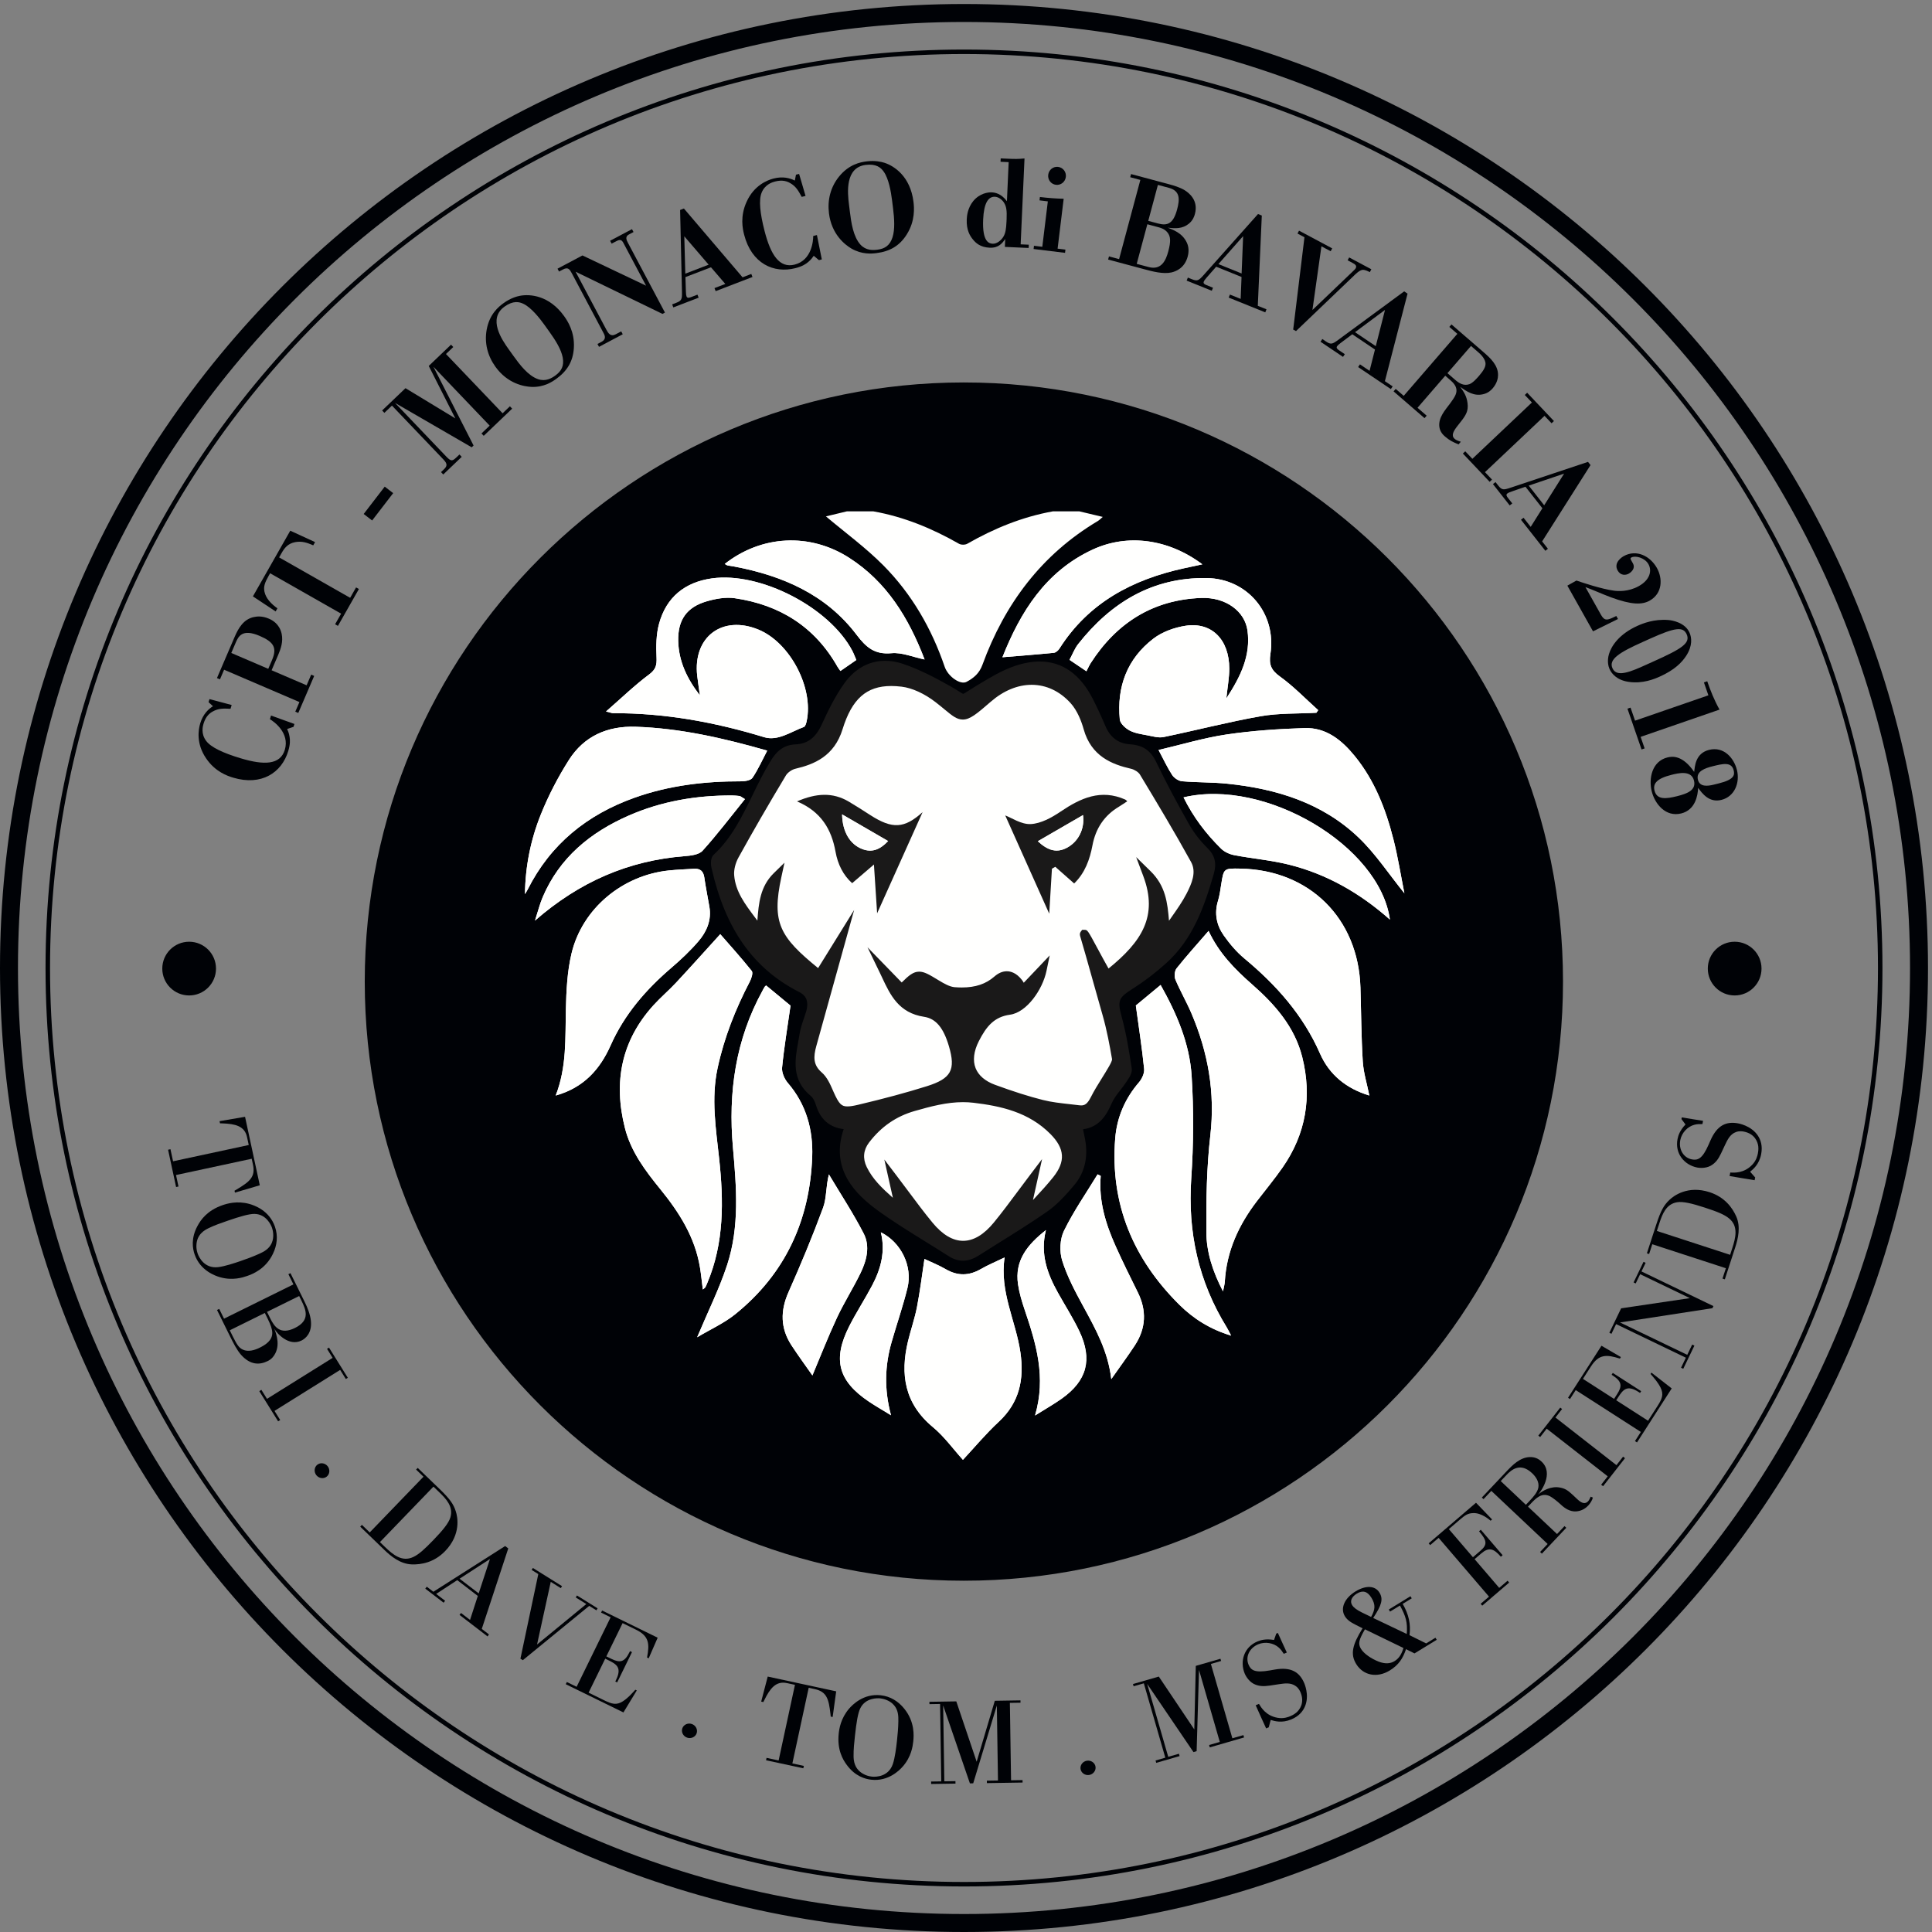 <?xml version="1.0" encoding="UTF-8"?>
<svg width="430px" height="430px" viewBox="0 0 430 430" version="1.1" xmlns="http://www.w3.org/2000/svg" xmlns:xlink="http://www.w3.org/1999/xlink">
    <rect x="0" y="0" width="430" height="430" fill="#808080" stroke="none"/>
    <!-- Generator: Sketch 48.1 (47250) - http://www.bohemiancoding.com/sketch -->
    <title>defenderboys_logo</title>
    <desc>Created with Sketch.</desc>
    <defs></defs>
    <g id="Page-1" stroke="none" stroke-width="1" fill="none" fill-rule="evenodd">
        <g id="defenderboys_logo" transform="translate(2, -2)">
            <path d="M425.11,217.446 C425.11,334.836 329.946,430 212.555,430 C95.164,430 0,334.836 0,217.446 C0,100.055 95.164,4.891 212.555,4.891 C329.946,4.891 425.11,100.055 425.11,217.446 Z" id="Stroke-1" stroke="#000206" stroke-width="4"></path>
            <path d="M345.374,220.469 C345.374,293.838 285.897,353.316 212.528,353.316 C139.158,353.316 79.681,293.838 79.681,220.469 C79.681,147.1 139.158,87.622 212.528,87.622 C285.897,87.622 345.374,147.1 345.374,220.469" id="Fill-3" fill="#000206"></path>
            <path d="M345.374,220.469 C345.374,293.838 285.897,353.316 212.528,353.316 C139.158,353.316 79.681,293.838 79.681,220.469 C79.681,147.1 139.158,87.622 212.528,87.622 C285.897,87.622 345.374,147.1 345.374,220.469 Z" id="Stroke-4" stroke="#000206"></path>
            <path d="M230.786,275.785 C226.638,279.034 223.797,282.564 224.579,287.85 C224.865,289.782 225.439,291.691 226.067,293.547 C228.594,301.014 230.889,308.492 228.364,317.045 C230.712,315.571 232.564,314.524 234.291,313.301 C239.914,309.322 241.211,304.584 238.235,298.298 C236.834,295.343 235.048,292.571 233.454,289.706 C231.1,285.475 229.469,281.086 230.786,275.785 Z M196.31,316.991 C194.744,311.139 194.956,305.885 196.45,300.678 C197.6,296.669 198.974,292.719 199.969,288.673 C201.171,283.788 198.514,278.464 194.045,276.272 C195.106,280.519 194.055,284.422 192.094,288.124 C190.485,291.165 188.598,294.059 187.039,297.123 C183.257,304.552 184.534,309.348 191.394,313.956 C192.813,314.909 194.304,315.757 196.31,316.991 Z M178.817,308.127 C180.588,303.927 182.287,299.551 184.268,295.306 C185.857,291.903 187.894,288.71 189.535,285.328 C190.886,282.541 191.696,279.395 190.232,276.549 C187.907,272.027 185.092,267.756 182.484,263.379 C181.79,266.123 181.989,268.632 181.198,270.778 C178.859,277.121 176.257,283.376 173.509,289.555 C171.65,293.732 171.674,297.626 174.166,301.437 C175.733,303.832 177.432,306.142 178.817,308.127 Z M242.984,263.72 C242.752,263.603 242.521,263.487 242.289,263.37 C239.752,267.539 236.94,271.573 234.806,275.938 C233.896,277.8 233.778,280.549 234.404,282.55 C235.511,286.096 237.305,289.464 239.097,292.751 C241.834,297.772 244.62,302.739 245.335,308.943 C247.23,306.243 248.97,303.89 250.574,301.448 C253.075,297.637 253.252,293.669 251.207,289.57 C249.528,286.202 247.868,282.82 246.321,279.388 C244.082,274.42 242.509,269.284 242.984,263.72 Z M221.108,148.282 C225.003,147.959 228.782,147.675 232.551,147.294 C233.001,147.249 233.533,146.768 233.801,146.345 C240.292,136.123 250.051,130.988 261.509,128.482 C262.796,128.201 264.085,127.927 265.603,127.601 C258.121,121.985 249.008,120.692 241.177,124.325 C230.681,129.194 225.096,138.232 221.108,148.282 Z M159.301,127.517 C159.642,127.702 159.776,127.818 159.927,127.848 C160.408,127.944 160.898,127.993 161.38,128.084 C172.142,130.122 181.828,134.288 188.619,143.244 C190.771,146.083 192.652,147.73 196.421,147.381 C198.719,147.168 201.135,148.23 203.786,148.779 C200.217,139.452 195.318,131.47 186.95,126.122 C178.197,120.529 167.464,121.106 159.301,127.517 Z M163.798,179.854 C162.895,179.319 162.766,179.184 162.623,179.168 C162.054,179.104 161.48,179.045 160.908,179.043 C152.952,179.022 145.232,180.32 137.924,183.526 C129.39,187.271 122.533,192.874 118.783,201.683 C118.156,203.154 117.772,204.728 117.069,206.891 C127.029,198.215 137.88,193.55 150.313,192.56 C151.712,192.448 153.549,192.25 154.364,191.35 C157.637,187.734 160.587,183.827 163.798,179.854 Z M307.349,206.669 C305.075,190.243 279.579,175.134 261.416,179.469 C263.562,183.809 266.392,187.562 269.78,190.884 C270.522,191.612 271.663,192.129 272.701,192.329 C276.715,193.099 280.826,193.44 284.782,194.419 C293.273,196.52 300.694,200.773 307.349,206.669 Z M114.84,200.998 C115.036,200.671 115.252,200.355 115.422,200.017 C120.51,189.875 128.684,183.301 139.236,179.54 C146.89,176.812 154.835,175.875 162.928,175.896 C163.802,175.898 165.083,175.696 165.475,175.116 C166.719,173.275 167.63,171.21 168.757,169.066 C158.952,166.261 149.398,164.087 139.502,163.752 C133.191,163.539 127.986,165.827 124.601,171.169 C122.166,175.014 120.034,179.125 118.342,183.347 C116.102,188.936 114.917,194.85 114.84,200.998 Z M310.572,200.814 C309.775,196.828 309.14,192.789 308.14,188.842 C306.439,182.131 303.972,175.728 299.523,170.271 C296.619,166.708 293.142,163.884 288.33,164.044 C282.542,164.237 276.727,164.621 271.004,165.468 C265.959,166.214 261.026,167.713 255.856,168.923 C257.007,171.085 257.827,172.885 258.903,174.515 C259.343,175.181 260.314,175.815 261.092,175.883 C264.438,176.172 267.819,176.084 271.157,176.427 C282.064,177.549 292.293,180.683 300.385,188.413 C304.166,192.026 307.1,196.527 310.572,200.814 Z M212.317,326.911 C214.888,324.155 217.41,321.116 220.281,318.453 C224.911,314.158 225.972,308.999 225.107,302.994 C224.099,296.002 220.429,289.518 221.594,281.869 C219.537,282.862 217.871,283.545 216.327,284.44 C213.694,285.964 211.167,286.03 208.508,284.49 C206.902,283.559 205.155,282.869 203.752,282.205 C203.2,285.837 202.769,289.39 202.09,292.894 C201.592,295.458 200.714,297.947 200.098,300.492 C198.307,307.898 199.344,314.407 205.613,319.611 C208.168,321.732 210.163,324.528 212.317,326.911 Z M121.681,245.83 C127.944,244.078 131.55,239.967 133.904,234.669 C136.981,227.747 141.767,222.241 147.45,217.376 C149.564,215.567 151.61,213.634 153.424,211.531 C155.281,209.379 156.395,206.814 155.887,203.827 C155.515,201.647 155.066,199.479 154.755,197.291 C154.555,195.883 153.829,195.277 152.462,195.36 C150.581,195.475 148.693,195.543 146.82,195.741 C136.504,196.829 127.579,204.233 125.201,214.221 C124.244,218.241 124.044,222.495 123.945,226.653 C123.791,233.038 124.168,239.447 121.681,245.83 Z M302.769,245.827 C302.241,243.188 301.464,240.737 301.31,238.248 C300.97,232.764 300.956,227.26 300.788,221.765 C300.316,206.386 289.436,195.622 274.079,195.326 C270.35,195.254 270.362,195.256 269.795,198.883 C269.606,200.096 269.445,201.33 269.086,202.498 C268.225,205.31 268.761,207.925 270.379,210.213 C271.693,212.07 273.21,213.873 274.954,215.32 C282.056,221.218 288.029,227.914 291.796,236.5 C293.866,241.218 297.68,244.296 302.769,245.827 Z M132.881,160.354 C133.993,160.628 134.218,160.733 134.443,160.732 C145.943,160.689 157.085,162.718 168.07,166.072 C171.126,167.005 174.033,164.851 176.916,163.799 C177.237,163.682 177.433,162.989 177.532,162.529 C179.139,155.1 173.831,145.021 166.813,142.131 C158.758,138.814 152.189,143.759 153.177,152.405 C153.343,153.861 153.574,155.309 153.775,156.761 C150.96,153.134 149.044,149.211 148.947,144.629 C148.849,140.014 150.809,137.142 155.26,135.843 C157.263,135.258 159.517,134.846 161.542,135.142 C171.516,136.6 179.339,141.468 184.396,150.391 C184.575,150.706 184.809,150.991 185.05,151.339 C186.332,150.453 187.45,149.679 188.589,148.892 C188.216,148.03 187.996,147.416 187.696,146.846 C182.617,137.193 167.225,129.219 156.452,130.729 C150.43,131.574 146.305,134.912 144.69,140.797 C144.037,143.18 144.008,145.807 144.124,148.303 C144.204,150.015 143.981,150.991 142.475,152.111 C139.277,154.491 136.392,157.291 132.881,160.354 Z M290.985,160.636 C291.12,160.443 291.255,160.25 291.39,160.057 C288.562,157.524 285.907,154.75 282.841,152.546 C280.88,151.135 280.398,149.866 280.752,147.558 C282.136,138.543 275.637,130.783 266.565,130.654 C254.475,130.483 245.247,136.112 237.958,145.358 C237.176,146.351 236.717,147.6 236.039,148.858 C237.396,149.775 238.527,150.539 239.801,151.399 C240.176,150.681 240.426,150.095 240.766,149.567 C246.524,140.622 254.629,135.487 265.329,135.084 C270.815,134.877 275.068,138.038 275.652,142.355 C276.396,147.855 274.162,152.531 270.946,157.434 C271.213,154.832 271.602,152.812 271.597,150.793 C271.581,144.342 267.681,140.386 261.871,141.275 C259.379,141.657 256.688,142.621 254.711,144.135 C248.871,148.609 246.53,154.849 247.229,162.123 C247.316,163.025 248.481,164.087 249.409,164.58 C250.598,165.21 252.041,165.401 253.398,165.663 C254.581,165.891 255.862,166.273 256.987,166.041 C264.189,164.553 271.32,162.689 278.556,161.413 C282.618,160.696 286.836,160.866 290.985,160.636 Z M153.162,299.632 C156.2,297.822 159.163,296.494 161.61,294.524 C172.763,285.55 178.241,273.617 178.77,259.473 C178.995,253.469 177.447,247.789 173.348,243.029 C172.588,242.147 171.959,240.705 172.068,239.599 C172.513,235.075 173.267,230.581 173.944,225.818 C172.427,224.564 170.479,222.954 168.522,221.336 C168.428,221.416 168.282,221.494 168.204,221.615 C168.026,221.888 167.882,222.182 167.725,222.468 C161.705,233.403 160.038,245.157 161.131,257.435 C161.912,266.199 162.633,275.024 159.836,283.539 C158.093,288.849 155.57,293.903 153.162,299.632 Z M250.8,225.791 C251.467,230.698 252.18,235.286 252.646,239.898 C252.743,240.861 252.161,242.116 251.493,242.894 C248.387,246.511 246.581,250.679 246.208,255.373 C245.047,269.98 250.227,282.223 260.505,292.412 C263.648,295.527 267.361,297.86 272.008,299.268 C271.558,298.415 271.326,297.903 271.033,297.429 C264.746,287.249 262.321,276.236 263.134,264.281 C263.651,256.691 263.701,249.017 263.218,241.428 C262.758,234.195 259.875,227.546 256.315,221.221 C254.206,222.968 252.259,224.582 250.8,225.791 Z M154.426,288.995 C154.742,288.728 154.901,288.649 154.973,288.522 C155.134,288.24 155.258,287.936 155.385,287.636 C159.206,278.637 159.078,269.252 158.051,259.795 C157.326,253.116 156.255,246.493 157.71,239.732 C159.173,232.933 161.69,226.592 164.884,220.464 C165.25,219.763 165.65,218.522 165.317,218.104 C162.935,215.121 160.368,212.286 158.306,209.918 C154.943,213.617 151.741,217.199 148.468,220.714 C146.847,222.455 145.013,223.999 143.418,225.761 C136.271,233.659 134.509,242.833 137.075,253.015 C138.419,258.353 141.646,262.589 145.017,266.736 C149.204,271.889 152.684,277.387 153.79,284.085 C154.051,285.665 154.204,287.262 154.426,288.995 Z M266.99,209.191 C264.423,212.158 262.056,214.771 259.869,217.526 C259.418,218.093 259.316,219.327 259.607,220.022 C260.68,222.584 262.095,225.003 263.183,227.56 C266.872,236.226 268.477,245.143 267.384,254.655 C266.564,261.784 266.444,269.024 266.492,276.212 C266.521,280.671 267.895,284.991 270.203,289.416 C270.4,288.383 270.57,287.832 270.602,287.272 C270.993,280.48 273.698,274.618 277.775,269.3 C279.671,266.826 281.664,264.419 283.447,261.866 C288.683,254.359 290.036,246.053 287.836,237.266 C286.159,230.563 281.755,225.549 276.692,221.109 C272.845,217.735 269.297,214.145 266.99,209.191 Z M187.032,252.806 C183.798,260.898 188,266.289 193.996,270.633 C199.029,274.281 204.458,277.38 209.696,280.749 C211.573,281.955 213.376,281.805 215.189,280.653 C220.306,277.4 225.522,274.289 230.499,270.834 C232.686,269.317 234.534,267.228 236.278,265.179 C238.792,262.223 239.217,258.698 238.363,254.977 C238.188,254.218 238.056,253.45 237.852,252.42 C241.658,252.409 243.24,250.08 244.529,247.118 C245.294,245.357 246.765,243.91 247.841,242.271 C248.315,241.548 249.009,240.635 248.898,239.919 C248.308,236.129 247.712,232.314 246.698,228.623 C245.593,224.603 245.993,223.461 249.605,221.187 C252.15,219.584 254.561,217.708 256.807,215.703 C262.63,210.506 265.085,203.472 267.181,196.237 C267.748,194.28 267.522,192.93 266.028,191.454 C264.417,189.862 262.954,188.018 261.835,186.052 C259.204,181.426 256.694,176.72 254.379,171.927 C253.306,169.704 251.768,168.804 249.455,168.654 C246.377,168.455 244.31,166.816 243.105,163.979 C242.241,161.945 241.32,159.93 240.31,157.964 C236.79,151.107 231.479,148.72 224.229,151.157 C221.252,152.157 218.49,153.897 215.767,155.529 C211.471,158.104 213.241,157.976 209.02,155.599 C205.699,153.729 202.266,151.919 198.672,150.704 C193.901,149.09 189.63,150.618 186.718,154.689 C184.739,157.456 183.219,160.591 181.787,163.696 C180.418,166.664 178.413,168.522 175.11,168.671 C172.824,168.774 171.592,169.915 170.391,171.851 C166.05,178.847 163.799,187.123 157.536,192.958 C157.162,193.307 157.188,194.32 157.332,194.955 C159.961,206.543 165.239,216.254 176.34,221.909 C178.593,223.057 179.113,225.072 178.322,227.612 C177.835,229.175 177.189,230.717 176.941,232.319 C176.245,236.808 174.602,241.486 179.108,245.166 C179.819,245.746 180.295,246.778 180.573,247.694 C181.394,250.402 183.083,251.978 185.911,252.324 C186.213,252.36 186.494,252.568 187.032,252.806 Z" id="Fill-5" fill="#FFFFFE"></path>
            <path d="M238.243,115.812 C239.898,116.206 241.553,116.6 243.437,117.049 C242.994,117.421 242.687,117.758 242.313,117.981 C229.785,125.45 221.6,136.436 216.66,149.956 C215.954,151.889 214.712,152.906 213.13,153.754 C211.743,154.498 208.999,152.584 208.254,150.4 C205.35,141.887 200.928,134.218 194.615,127.847 C190.673,123.87 186.088,120.529 181.824,116.93 C183.124,116.618 184.801,116.215 186.477,115.812 C188.449,115.812 190.421,115.812 192.393,115.812 C199.196,117.022 205.47,119.614 211.445,123.026 C211.914,123.294 212.804,123.294 213.274,123.026 C219.247,119.609 225.528,117.035 232.327,115.812 C234.299,115.812 236.271,115.812 238.243,115.812" id="Fill-6" fill="#FFFFFE"></path>
            <path d="M179.201,234.688 C178.5,237.208 178.462,239.255 180.556,241.062 C181.663,242.017 182.325,243.531 182.908,244.867 L183.057,245.207 C184.297,248.024 185.028,248.753 186.613,248.753 C187.228,248.753 188.015,248.634 189.089,248.38 C195.027,246.972 199.902,245.655 204.429,244.234 C210.154,242.437 211.329,240.293 209.668,234.678 C208.875,231.997 207.4,228.368 203.75,227.814 C198.368,226.998 196.547,223.12 194.786,219.369 C194.6,218.974 194.414,218.579 194.224,218.185 L192.876,215.399 L198.684,221.376 C200.486,219.583 201.383,218.759 202.58,218.759 C203.601,218.759 204.648,219.394 206.548,220.546 L206.674,220.624 C207.973,221.411 209.24,222.124 210.462,222.216 C210.998,222.257 211.534,222.281 212.065,222.281 C215.243,222.281 217.658,221.463 219.664,219.708 C220.451,219.021 221.264,218.672 222.083,218.672 C223.144,218.672 224.169,219.272 225.048,220.408 C225.303,220.737 225.491,221.097 225.707,221.514 C225.718,221.534 225.728,221.554 225.739,221.574 L230.784,216.266 L230.425,217.985 C229.585,222.022 226.121,226.879 222.741,227.339 C218.996,227.85 217.102,230.174 215.408,233.507 C214.206,235.874 213.951,238.09 214.669,239.917 C215.362,241.676 216.96,243.058 219.291,243.912 C223.436,245.431 226.841,246.51 230.006,247.308 C231.952,247.798 234.017,248.026 236.013,248.247 C236.74,248.327 237.465,248.407 238.188,248.499 C238.342,248.518 238.49,248.528 238.63,248.528 C239.736,248.528 240.466,247.934 241.235,246.411 C241.952,244.991 242.804,243.623 243.628,242.298 C244.167,241.433 244.707,240.567 245.212,239.682 C245.596,239.013 246.086,238.158 245.992,237.614 C245.476,234.631 244.845,231.17 243.891,227.834 C243.272,225.673 242.548,223.095 241.826,220.52 C240.737,216.636 239.61,212.621 238.886,210.207 C238.856,210.106 238.786,209.872 238.946,209.656 L239.096,209.455 L239.352,209.452 C239.746,209.452 239.746,209.452 241.86,213.375 C242.795,215.113 243.841,217.053 244.586,218.321 C252.392,212.083 256.461,206.242 252.921,196.799 L252.13,194.691 L253.739,196.266 C257.071,199.53 257.385,203.351 257.718,207.396 C257.745,207.713 257.771,208.033 257.798,208.354 C258.219,207.744 258.629,207.161 259.027,206.595 C260.405,204.637 261.595,202.946 262.538,201.113 C263.737,198.786 264.901,196.095 263.534,193.615 C259.789,186.828 255.848,180.262 252.131,174.119 C251.739,173.47 250.754,172.824 249.841,172.614 C245.717,171.67 241.284,169.929 239.669,164.169 C239.168,162.382 238.232,159.88 236.612,158.112 C234.098,155.367 230.986,153.916 227.612,153.916 C224.372,153.916 221.11,155.262 218.178,157.809 C215.113,160.471 213.699,161.647 212.291,161.648 C211.136,161.648 210.171,160.85 208.573,159.528 C208.002,159.056 207.34,158.509 206.547,157.894 C204.002,155.921 201.147,154.623 198.713,154.332 C197.883,154.233 197.087,154.183 196.348,154.183 C190.587,154.183 187.207,157.165 185.049,164.154 C183.264,169.939 178.921,171.676 174.909,172.613 C173.988,172.828 172.95,173.56 172.495,174.317 C168.599,180.8 165.143,186.781 161.928,192.601 C161.191,193.937 160.798,195.563 160.904,196.845 C161.213,200.601 163.298,203.378 165.713,206.593 C166.126,207.144 166.548,207.706 166.968,208.284 C166.995,207.95 167.018,207.618 167.042,207.29 C167.329,203.336 167.601,199.603 170.568,196.697 L171.758,195.531 L171.406,197.16 C169.122,207.73 171.159,210.893 180.21,218.213 L186.687,207.766 L179.201,234.688 Z M197.192,264.015 C198.099,265.207 198.966,266.371 199.814,267.506 C201.631,269.944 203.347,272.246 205.175,274.457 C207.482,277.25 209.901,278.666 212.364,278.666 C214.845,278.666 217.278,277.231 219.595,274.399 C221.411,272.179 223.123,269.876 224.938,267.438 C225.785,266.3 226.652,265.134 227.559,263.937 L228.943,262.111 L227.065,270.552 L227.162,270.636 C227.679,270.066 228.203,269.5 228.726,268.935 C230.103,267.447 231.527,265.908 232.803,264.307 C235.731,260.634 235.533,257.473 232.161,254.058 C227.204,249.039 220.849,247.671 214.718,246.941 C213.946,246.849 213.144,246.802 212.336,246.802 C208.687,246.802 205.102,247.743 201.445,248.791 C197.204,250.006 193.794,252.36 191.022,255.988 C189.632,257.807 189.437,259.874 190.457,261.968 C191.972,265.076 194.465,267.269 197.352,269.808 C197.417,269.866 197.482,269.922 197.547,269.98 L195.82,262.249 L197.192,264.015 Z M212.325,282.087 C211.349,282.087 210.374,281.779 209.426,281.169 C207.712,280.067 205.977,278.994 204.243,277.92 C200.732,275.748 197.102,273.5 193.704,271.039 C188.954,267.598 183.079,262.011 186.399,253.058 C186.371,253.043 186.342,253.029 186.316,253.015 C186.108,252.91 185.957,252.833 185.85,252.82 C182.884,252.458 181.001,250.828 180.095,247.839 C179.777,246.791 179.314,245.979 178.791,245.553 C174.656,242.175 175.41,238.032 176.138,234.025 C176.246,233.429 176.355,232.834 176.447,232.243 C176.63,231.054 177.025,229.901 177.407,228.786 C177.556,228.345 177.706,227.906 177.844,227.464 C178.61,225.009 178.043,223.338 176.114,222.355 C166.025,217.216 159.903,208.544 156.845,195.065 C156.829,194.993 156.452,193.287 157.196,192.592 C161.244,188.821 163.645,183.894 165.968,179.129 C167.196,176.611 168.464,174.007 169.966,171.587 C171.186,169.622 172.524,168.288 175.088,168.172 C177.934,168.043 179.918,166.554 181.332,163.487 C182.731,160.457 184.266,157.258 186.312,154.398 C188.571,151.241 191.582,149.571 195.022,149.571 C196.258,149.571 197.54,149.793 198.832,150.23 C202.513,151.475 206.022,153.337 209.265,155.164 C210.08,155.623 210.675,155.999 211.133,156.289 C211.757,156.683 212.133,156.921 212.376,156.921 C212.641,156.921 213.055,156.654 213.805,156.169 C214.243,155.887 214.792,155.531 215.511,155.101 L216.231,154.668 C218.724,153.166 221.303,151.613 224.07,150.683 C225.954,150.049 227.747,149.728 229.398,149.728 C234.206,149.728 238.028,152.422 240.755,157.736 C241.691,159.558 242.61,161.536 243.565,163.784 C244.739,166.543 246.675,167.973 249.488,168.155 C252.077,168.323 253.724,169.419 254.83,171.709 C257.017,176.238 259.45,180.848 262.27,185.805 C263.319,187.647 264.74,189.477 266.379,191.098 C267.932,192.632 268.303,194.162 267.663,196.375 C265.623,203.413 263.131,210.729 257.14,216.076 C254.726,218.232 252.28,220.094 249.871,221.61 C246.476,223.748 246.124,224.648 247.181,228.491 C248.206,232.225 248.809,236.097 249.392,239.842 C249.52,240.667 248.943,241.526 248.434,242.283 L248.259,242.545 C247.856,243.16 247.398,243.749 246.955,244.318 C246.181,245.315 245.45,246.256 244.987,247.318 C243.867,249.893 242.344,252.633 238.454,252.899 L238.524,253.257 C238.636,253.848 238.734,254.359 238.85,254.865 C239.818,259.079 239.08,262.658 236.659,265.503 C234.907,267.562 233.01,269.702 230.785,271.246 C227.247,273.7 223.536,276.016 219.946,278.256 C218.447,279.192 216.948,280.127 215.457,281.075 C214.4,281.747 213.346,282.087 212.325,282.087 Z" id="Fill-7" fill="#1A1919"></path>
            <path d="M196.724,268.587 C194.288,266.424 192.209,264.422 190.907,261.749 C189.975,259.836 190.152,257.949 191.419,256.291 C194.124,252.751 197.449,250.456 201.582,249.271 C205.203,248.234 208.75,247.302 212.335,247.302 C213.123,247.302 213.906,247.348 214.66,247.438 C220.7,248.157 226.957,249.5 231.804,254.409 C235.003,257.649 235.186,260.516 232.412,263.995 C231.147,265.582 229.729,267.115 228.358,268.596 C228.206,268.76 228.054,268.924 227.903,269.088 L229.929,259.982 L227.161,263.635 C226.252,264.832 225.385,265.999 224.538,267.138 C222.727,269.572 221.017,271.871 219.207,274.082 C216.99,276.792 214.688,278.166 212.364,278.166 C210.057,278.166 207.768,276.812 205.56,274.139 C203.74,271.935 202.027,269.638 200.213,267.206 C199.366,266.069 198.498,264.906 197.59,263.712 L194.821,260.073 L196.724,268.587 Z M212.291,162.148 C213.876,162.148 215.342,160.933 218.505,158.186 C221.346,155.719 224.495,154.416 227.611,154.416 C230.841,154.416 233.827,155.811 236.243,158.449 C237.796,160.146 238.703,162.57 239.188,164.304 C240.872,170.316 245.462,172.125 249.73,173.102 C250.499,173.277 251.384,173.85 251.704,174.377 C255.424,180.53 259.37,187.102 263.095,193.856 C264.344,196.121 263.233,198.671 262.094,200.884 C261.166,202.685 259.987,204.362 258.621,206.304 C258.475,206.51 258.329,206.719 258.181,206.929 C257.849,202.946 257.435,199.187 254.088,195.909 L250.871,192.758 L252.453,196.975 C255.818,205.951 252.06,211.603 244.726,217.565 C244.019,216.329 243.119,214.658 242.302,213.143 C240.043,208.952 240.043,208.952 239.352,208.952 L238.85,208.952 L238.545,209.357 C238.338,209.635 238.292,209.969 238.407,210.35 C239.131,212.764 240.259,216.787 241.35,220.677 C242.071,223.246 242.792,225.816 243.41,227.972 C244.359,231.287 244.986,234.731 245.499,237.699 C245.562,238.064 245.07,238.924 244.806,239.387 L244.779,239.434 C244.28,240.307 243.734,241.184 243.204,242.033 C242.374,243.366 241.515,244.745 240.788,246.186 C240.011,247.727 239.408,248.028 238.63,248.028 C238.509,248.028 238.383,248.02 238.251,248.002 C237.525,247.91 236.794,247.83 236.064,247.749 C234.085,247.531 232.038,247.304 230.128,246.823 C226.988,246.032 223.598,244.958 219.463,243.443 C217.27,242.639 215.773,241.357 215.135,239.734 C214.47,238.044 214.718,235.969 215.854,233.733 C217.522,230.449 219.267,228.317 222.808,227.835 C226.495,227.333 230.038,222.295 230.914,218.087 L231.63,214.649 L225.854,220.727 C225.73,220.509 225.6,220.303 225.444,220.101 C224.209,218.507 222.935,218.172 222.083,218.172 C221.14,218.172 220.215,218.562 219.335,219.332 C217.425,221.002 215.115,221.78 212.066,221.78 C211.573,221.78 211.045,221.759 210.499,221.718 C209.386,221.633 208.178,220.95 206.934,220.196 L206.806,220.118 C204.829,218.92 203.741,218.26 202.58,218.26 C201.28,218.26 200.316,219.063 198.69,220.666 L195.534,217.417 L195.392,217.271 L191.078,212.832 L193.774,218.403 C193.963,218.795 194.148,219.188 194.333,219.582 C196.15,223.451 198.029,227.452 203.675,228.308 C206.273,228.702 207.973,230.71 209.189,234.82 C210.76,240.133 209.704,242.054 204.279,243.756 C199.762,245.174 194.898,246.489 188.974,247.893 C187.938,248.139 187.188,248.253 186.612,248.253 C185.34,248.253 184.747,247.805 183.514,245.004 L183.368,244.67 C182.763,243.285 182.077,241.714 180.883,240.684 C178.981,239.043 179.014,237.225 179.682,234.822 L188.106,204.527 L180.085,217.466 C171.598,210.551 169.706,207.392 171.895,197.266 L172.599,194.008 L170.218,196.34 C167.205,199.291 166.856,202.982 166.569,206.902 C166.416,206.697 166.264,206.495 166.113,206.293 C163.745,203.14 161.7,200.417 161.402,196.804 C161.304,195.615 161.673,194.097 162.366,192.843 C165.573,187.036 169.026,181.061 172.923,174.574 C173.303,173.942 174.245,173.281 175.023,173.099 C179.173,172.13 183.667,170.328 185.527,164.302 C187.609,157.559 190.845,154.682 196.348,154.682 C197.067,154.682 197.844,154.731 198.654,154.828 C200.999,155.108 203.765,156.37 206.241,158.289 C207.026,158.897 207.678,159.437 208.254,159.913 C209.939,161.307 210.956,162.148 212.291,162.148 Z M195.022,149.071 C191.414,149.072 188.261,150.813 185.905,154.107 C183.834,157.002 182.286,160.225 180.878,163.278 C179.532,166.196 177.74,167.552 175.065,167.672 C172.119,167.805 170.669,169.506 169.541,171.324 C168.026,173.766 166.751,176.381 165.518,178.91 C163.109,183.851 160.834,188.518 156.854,192.227 C155.918,193.099 156.309,194.966 156.357,195.176 C159.45,208.812 165.656,217.589 175.886,222.8 C176.956,223.345 178.273,224.406 177.367,227.315 C177.231,227.75 177.083,228.185 176.934,228.619 C176.546,229.756 176.143,230.933 175.953,232.166 C175.862,232.753 175.754,233.343 175.646,233.934 C174.926,237.891 174.11,242.375 178.475,245.94 C178.915,246.299 179.331,247.044 179.617,247.984 C180.572,251.134 182.644,252.927 185.776,253.314 C182.676,262.332 188.603,267.96 193.409,271.444 C196.822,273.916 200.46,276.167 203.978,278.344 C205.683,279.399 207.446,280.49 209.156,281.589 C210.185,282.251 211.251,282.587 212.325,282.587 C213.443,282.587 214.586,282.22 215.725,281.497 C217.213,280.551 218.71,279.617 220.206,278.683 C223.803,276.438 227.522,274.118 231.07,271.656 C233.345,270.078 235.266,267.911 237.039,265.828 C239.569,262.854 240.342,259.128 239.337,254.753 C239.234,254.304 239.146,253.852 239.049,253.342 C242.62,252.866 244.241,250.285 245.446,247.517 C245.882,246.513 246.595,245.595 247.351,244.624 C247.799,244.047 248.263,243.451 248.677,242.82 L248.849,242.562 C249.381,241.769 250.044,240.783 249.886,239.765 C249.301,236.006 248.696,232.119 247.663,228.358 C246.661,224.713 246.914,224.062 250.138,222.033 C252.568,220.503 255.036,218.625 257.473,216.449 C263.563,211.014 266.083,203.622 268.142,196.515 C268.833,194.129 268.412,192.403 266.731,190.742 C265.123,189.154 263.731,187.361 262.704,185.558 C259.893,180.616 257.464,176.016 255.28,171.493 C254.086,169.02 252.31,167.837 249.52,167.656 C246.914,167.487 245.117,166.157 244.025,163.588 C243.065,161.328 242.14,159.339 241.2,157.507 C238.379,152.013 234.409,149.228 229.398,149.228 C227.693,149.228 225.847,149.558 223.91,150.208 C221.091,151.156 218.488,152.724 215.97,154.24 L215.253,154.671 C214.527,155.107 213.975,155.463 213.533,155.75 C213.036,156.071 212.522,156.403 212.371,156.421 C212.25,156.404 211.819,156.13 211.401,155.866 C210.953,155.582 210.338,155.194 209.511,154.728 C206.246,152.889 202.712,151.014 198.993,149.756 C197.649,149.302 196.313,149.071 195.022,149.071 Z M198.372,271.378 C197.773,268.698 197.327,266.698 196.794,264.318 C199.644,268.063 202.098,271.517 204.789,274.776 C207.208,277.704 209.788,279.166 212.364,279.166 C214.96,279.166 217.554,277.682 219.982,274.715 C222.656,271.447 225.108,267.999 227.957,264.239 C227.413,266.686 226.962,268.71 226.512,270.735 C226.743,270.935 226.974,271.135 227.204,271.335 C229.209,269.103 231.327,266.96 233.194,264.619 C236.334,260.679 236.041,257.277 232.516,253.706 C227.633,248.76 221.339,247.226 214.778,246.445 C213.956,246.347 213.143,246.302 212.335,246.302 C208.589,246.302 204.969,247.26 201.307,248.31 C196.798,249.602 193.371,252.09 190.624,255.684 C189.116,257.658 188.906,259.925 190.008,262.187 C191.806,265.876 194.948,268.317 198.372,271.378 Z M212.291,161.148 C210.954,161.148 209.797,159.781 206.853,157.499 C204.559,155.721 201.591,154.172 198.773,153.835 C197.923,153.734 197.115,153.682 196.348,153.682 C190.296,153.682 186.769,156.889 184.572,164.007 C183.011,169.063 179.454,171.038 174.795,172.125 C173.775,172.363 172.6,173.171 172.066,174.059 C168.438,180.098 164.897,186.192 161.491,192.359 C160.761,193.681 160.284,195.406 160.405,196.886 C160.818,201.888 164.31,205.281 167.35,209.685 C167.825,204.79 167.532,200.37 170.917,197.054 C168.557,207.979 170.858,211.338 180.337,218.957 C181.922,216.401 183.5,213.854 185.267,211.005 C183.006,219.134 180.863,226.844 178.719,234.554 C178.007,237.112 177.881,239.414 180.229,241.441 C181.339,242.398 181.978,243.998 182.599,245.408 C183.81,248.159 184.641,249.253 186.612,249.253 C187.311,249.253 188.152,249.116 189.204,248.867 C194.369,247.642 199.517,246.299 204.579,244.71 C210.517,242.847 211.892,240.437 210.148,234.537 C209.201,231.333 207.576,227.888 203.825,227.319 C198.164,226.461 196.669,222.09 194.674,217.968 C196.01,219.342 197.346,220.717 198.678,222.088 C200.63,220.141 201.518,219.26 202.58,219.26 C203.481,219.26 204.507,219.894 206.415,221.051 C207.648,221.798 209.049,222.611 210.424,222.715 C210.974,222.756 211.522,222.78 212.066,222.78 C214.916,222.78 217.649,222.135 219.994,220.085 C220.704,219.464 221.408,219.172 222.083,219.172 C223.008,219.172 223.882,219.718 224.653,220.713 C224.996,221.157 225.219,221.695 225.625,222.419 C227.396,220.556 228.68,219.205 229.936,217.883 C229.115,221.83 225.794,226.419 222.673,226.844 C218.568,227.403 216.604,230.048 214.962,233.281 C212.436,238.254 213.968,242.495 219.119,244.381 C222.652,245.676 226.239,246.875 229.883,247.792 C232.562,248.467 235.369,248.643 238.124,248.995 C238.301,249.017 238.469,249.028 238.63,249.028 C240.137,249.028 240.961,248.061 241.681,246.636 C242.848,244.323 244.358,242.186 245.647,239.931 C246.067,239.195 246.612,238.264 246.485,237.528 C245.913,234.227 245.292,230.914 244.371,227.697 C242.801,222.216 240.562,214.055 239.365,210.063 C239.342,209.987 239.338,209.952 239.352,209.952 C239.539,209.952 242.94,216.605 244.451,219.067 C251.777,213.299 257.315,207.095 253.389,196.624 C257.199,200.355 256.897,204.826 257.433,209.78 C259.616,206.518 261.577,204.073 262.983,201.342 C264.235,198.911 265.446,196.047 263.97,193.374 C260.332,186.777 256.458,180.307 252.559,173.86 C252.064,173.041 250.918,172.348 249.953,172.126 C245.295,171.061 241.579,169.133 240.151,164.035 C239.528,161.811 238.509,159.444 236.98,157.774 C234.324,154.874 231.035,153.416 227.612,153.416 C224.335,153.416 220.937,154.75 217.85,157.431 C214.868,160.021 213.504,161.148 212.291,161.148 Z M195.022,150.071 C196.194,150.071 197.415,150.278 198.672,150.704 C202.266,151.919 205.699,153.729 209.02,155.599 C211.143,156.794 211.75,157.421 212.376,157.421 C212.996,157.421 213.632,156.809 215.767,155.529 C218.49,153.897 221.252,152.157 224.229,151.157 C226.077,150.536 227.799,150.228 229.398,150.228 C234.071,150.228 237.688,152.855 240.31,157.964 C241.32,159.93 242.241,161.945 243.105,163.979 C244.31,166.816 246.377,168.455 249.455,168.654 C251.768,168.804 253.306,169.704 254.379,171.927 C256.694,176.72 259.204,181.426 261.835,186.052 C262.954,188.018 264.417,189.862 266.028,191.454 C267.522,192.93 267.748,194.28 267.181,196.237 C265.085,203.472 262.63,210.506 256.807,215.703 C254.561,217.708 252.15,219.584 249.605,221.187 C245.993,223.461 245.593,224.603 246.698,228.623 C247.712,232.314 248.308,236.129 248.898,239.919 C249.009,240.635 248.315,241.548 247.841,242.271 C246.765,243.91 245.294,245.357 244.529,247.118 C243.24,250.08 241.657,252.409 237.852,252.42 C238.056,253.45 238.188,254.218 238.363,254.977 C239.217,258.698 238.792,262.223 236.278,265.179 C234.534,267.228 232.686,269.317 230.499,270.834 C225.522,274.289 220.306,277.4 215.189,280.653 C214.236,281.258 213.285,281.587 212.325,281.587 C211.458,281.587 210.585,281.32 209.696,280.749 C204.458,277.38 199.029,274.281 193.996,270.633 C188,266.289 183.798,260.898 187.032,252.806 C186.494,252.568 186.213,252.36 185.911,252.324 C183.083,251.978 181.394,250.402 180.573,247.694 C180.295,246.778 179.819,245.746 179.108,245.166 C174.602,241.486 176.245,236.808 176.941,232.319 C177.189,230.717 177.835,229.175 178.322,227.612 C179.113,225.072 178.593,223.057 176.34,221.91 C165.239,216.254 159.961,206.543 157.332,194.955 C157.188,194.32 157.162,193.307 157.536,192.958 C163.799,187.123 166.05,178.847 170.391,171.851 C171.592,169.915 172.824,168.774 175.11,168.671 C178.413,168.522 180.418,166.664 181.787,163.696 C183.219,160.591 184.739,157.456 186.718,154.689 C188.863,151.691 191.746,150.072 195.022,150.071 Z" id="Fill-8" fill="#1A1919"></path>
            <path d="M266.99,209.191 C269.297,214.145 272.845,217.735 276.692,221.109 C281.755,225.549 286.159,230.563 287.836,237.266 C290.036,246.053 288.683,254.359 283.447,261.866 C281.664,264.419 279.671,266.826 277.775,269.3 C273.698,274.618 270.993,280.48 270.602,287.272 C270.57,287.832 270.4,288.383 270.203,289.416 C267.895,284.991 266.521,280.671 266.492,276.212 C266.444,269.024 266.564,261.784 267.384,254.655 C268.477,245.143 266.872,236.226 263.183,227.56 C262.095,225.003 260.68,222.584 259.607,220.022 C259.316,219.327 259.418,218.093 259.869,217.526 C262.056,214.771 264.423,212.158 266.99,209.191" id="Fill-9" fill="#FFFFFE"></path>
            <path d="M154.426,288.995 C154.204,287.262 154.051,285.665 153.79,284.085 C152.684,277.387 149.204,271.889 145.017,266.736 C141.646,262.589 138.419,258.353 137.075,253.015 C134.509,242.833 136.271,233.659 143.418,225.761 C145.013,223.999 146.847,222.455 148.468,220.714 C151.741,217.199 154.943,213.617 158.306,209.918 C160.368,212.286 162.935,215.121 165.317,218.104 C165.65,218.522 165.25,219.763 164.884,220.464 C161.69,226.592 159.173,232.933 157.71,239.732 C156.255,246.493 157.326,253.116 158.051,259.795 C159.078,269.252 159.206,278.637 155.385,287.636 C155.258,287.936 155.134,288.24 154.973,288.522 C154.901,288.649 154.742,288.728 154.426,288.995" id="Fill-10" fill="#FFFFFE"></path>
            <path d="M250.8,225.791 C252.259,224.582 254.206,222.968 256.315,221.221 C259.875,227.546 262.758,234.195 263.218,241.428 C263.701,249.017 263.651,256.691 263.134,264.281 C262.321,276.236 264.746,287.249 271.033,297.429 C271.326,297.903 271.558,298.415 272.008,299.268 C267.361,297.86 263.648,295.527 260.505,292.412 C250.227,282.223 245.047,269.98 246.208,255.373 C246.581,250.679 248.387,246.511 251.493,242.894 C252.161,242.116 252.743,240.861 252.646,239.898 C252.18,235.286 251.467,230.698 250.8,225.791" id="Fill-11" fill="#FFFFFE"></path>
            <path d="M153.162,299.632 C155.57,293.903 158.093,288.849 159.836,283.539 C162.633,275.024 161.912,266.199 161.131,257.435 C160.038,245.157 161.705,233.403 167.725,222.468 C167.882,222.182 168.026,221.888 168.204,221.615 C168.282,221.494 168.428,221.416 168.522,221.336 C170.479,222.954 172.427,224.564 173.944,225.818 C173.267,230.581 172.513,235.075 172.068,239.599 C171.959,240.705 172.588,242.147 173.348,243.029 C177.447,247.789 178.995,253.469 178.77,259.473 C178.241,273.617 172.763,285.55 161.61,294.524 C159.163,296.494 156.2,297.822 153.162,299.632" id="Fill-12" fill="#FFFFFE"></path>
            <path d="M290.985,160.636 C286.836,160.866 282.618,160.696 278.556,161.413 C271.32,162.689 264.189,164.553 256.987,166.041 C255.862,166.273 254.581,165.891 253.398,165.663 C252.041,165.401 250.598,165.21 249.409,164.58 C248.481,164.087 247.316,163.025 247.229,162.123 C246.53,154.849 248.871,148.609 254.711,144.135 C256.688,142.621 259.379,141.657 261.871,141.275 C267.681,140.386 271.581,144.342 271.597,150.793 C271.602,152.812 271.213,154.832 270.946,157.434 C274.162,152.531 276.396,147.855 275.652,142.355 C275.068,138.038 270.815,134.877 265.329,135.084 C254.629,135.487 246.524,140.622 240.766,149.567 C240.426,150.095 240.176,150.681 239.801,151.399 C238.527,150.539 237.396,149.775 236.039,148.858 C236.717,147.6 237.176,146.351 237.958,145.358 C245.247,136.112 254.475,130.483 266.565,130.654 C275.637,130.783 282.136,138.543 280.752,147.558 C280.398,149.866 280.88,151.135 282.841,152.546 C285.907,154.75 288.562,157.524 291.39,160.057 C291.255,160.25 291.12,160.443 290.985,160.636" id="Fill-13" fill="#FFFFFE"></path>
            <path d="M132.881,160.354 C136.392,157.291 139.277,154.491 142.475,152.111 C143.981,150.991 144.204,150.015 144.124,148.303 C144.008,145.807 144.037,143.18 144.69,140.797 C146.305,134.912 150.43,131.574 156.452,130.729 C167.225,129.219 182.617,137.193 187.696,146.846 C187.996,147.416 188.216,148.03 188.589,148.892 C187.45,149.679 186.332,150.453 185.05,151.339 C184.809,150.991 184.575,150.706 184.396,150.391 C179.339,141.468 171.516,136.6 161.542,135.142 C159.517,134.846 157.263,135.258 155.26,135.843 C150.809,137.142 148.849,140.014 148.947,144.629 C149.044,149.211 150.96,153.134 153.775,156.761 C153.574,155.309 153.343,153.861 153.177,152.405 C152.189,143.759 158.758,138.814 166.813,142.131 C173.831,145.021 179.139,155.1 177.532,162.529 C177.433,162.989 177.237,163.682 176.916,163.799 C174.033,164.851 171.126,167.005 168.07,166.072 C157.085,162.718 145.943,160.689 134.443,160.732 C134.218,160.733 133.993,160.628 132.881,160.354" id="Fill-14" fill="#FFFFFE"></path>
            <path d="M302.769,245.827 C297.68,244.296 293.866,241.218 291.796,236.5 C288.029,227.914 282.056,221.218 274.954,215.32 C273.21,213.873 271.693,212.07 270.379,210.213 C268.761,207.925 268.225,205.31 269.086,202.498 C269.445,201.33 269.606,200.096 269.795,198.883 C270.362,195.256 270.35,195.254 274.079,195.326 C289.436,195.622 300.316,206.386 300.788,221.765 C300.956,227.26 300.97,232.764 301.31,238.248 C301.464,240.737 302.241,243.188 302.769,245.827" id="Fill-15" fill="#FFFFFE"></path>
            <path d="M121.681,245.83 C124.168,239.447 123.791,233.038 123.945,226.653 C124.044,222.495 124.244,218.241 125.201,214.221 C127.579,204.233 136.504,196.829 146.82,195.741 C148.693,195.543 150.581,195.475 152.462,195.36 C153.829,195.277 154.555,195.883 154.755,197.291 C155.066,199.479 155.515,201.647 155.887,203.827 C156.395,206.814 155.281,209.379 153.424,211.531 C151.61,213.634 149.564,215.567 147.45,217.376 C141.767,222.241 136.981,227.747 133.904,234.669 C131.55,239.967 127.944,244.078 121.681,245.83" id="Fill-16" fill="#FFFFFE"></path>
            <path d="M212.317,326.911 C210.163,324.528 208.168,321.732 205.613,319.611 C199.344,314.407 198.307,307.898 200.098,300.492 C200.714,297.947 201.592,295.458 202.09,292.894 C202.769,289.39 203.2,285.837 203.752,282.205 C205.155,282.869 206.902,283.559 208.508,284.49 C211.167,286.03 213.694,285.964 216.327,284.44 C217.871,283.545 219.537,282.862 221.594,281.869 C220.429,289.518 224.099,296.002 225.107,302.994 C225.972,308.999 224.911,314.158 220.281,318.453 C217.41,321.116 214.888,324.155 212.317,326.911" id="Fill-17" fill="#FFFFFE"></path>
            <path d="M310.572,200.814 C307.1,196.527 304.166,192.026 300.385,188.413 C292.293,180.683 282.064,177.549 271.157,176.427 C267.819,176.084 264.438,176.172 261.092,175.883 C260.314,175.815 259.343,175.181 258.903,174.515 C257.827,172.885 257.007,171.085 255.856,168.923 C261.026,167.713 265.959,166.214 271.004,165.468 C276.727,164.621 282.542,164.237 288.33,164.044 C293.142,163.884 296.619,166.708 299.523,170.271 C303.972,175.728 306.439,182.131 308.14,188.842 C309.14,192.789 309.775,196.828 310.572,200.814" id="Fill-18" fill="#FFFFFE"></path>
            <path d="M114.84,200.998 C114.917,194.85 116.102,188.936 118.342,183.347 C120.034,179.125 122.166,175.014 124.601,171.169 C127.986,165.827 133.191,163.539 139.502,163.752 C149.398,164.087 158.952,166.261 168.757,169.066 C167.63,171.21 166.719,173.275 165.475,175.116 C165.083,175.696 163.802,175.898 162.928,175.896 C154.835,175.875 146.89,176.812 139.236,179.54 C128.684,183.301 120.51,189.875 115.422,200.017 C115.252,200.355 115.036,200.671 114.84,200.998" id="Fill-19" fill="#FFFFFE"></path>
            <path d="M307.349,206.669 C300.694,200.773 293.273,196.52 284.782,194.419 C280.826,193.44 276.715,193.099 272.701,192.329 C271.663,192.129 270.522,191.612 269.78,190.884 C266.392,187.562 263.562,183.809 261.416,179.469 C279.579,175.134 305.075,190.243 307.349,206.669" id="Fill-20" fill="#FFFFFE"></path>
            <path d="M163.798,179.854 C160.587,183.827 157.637,187.734 154.364,191.35 C153.549,192.25 151.712,192.448 150.313,192.56 C137.88,193.55 127.029,198.215 117.069,206.891 C117.772,204.728 118.156,203.154 118.783,201.683 C122.533,192.874 129.39,187.271 137.924,183.526 C145.232,180.32 152.952,179.022 160.908,179.043 C161.48,179.045 162.054,179.104 162.623,179.168 C162.766,179.184 162.895,179.319 163.798,179.854" id="Fill-21" fill="#FFFFFE"></path>
            <path d="M159.301,127.517 C167.464,121.106 178.197,120.529 186.95,126.122 C195.318,131.47 200.217,139.452 203.786,148.779 C201.135,148.23 198.719,147.168 196.421,147.381 C192.652,147.73 190.771,146.083 188.619,143.244 C181.828,134.288 172.142,130.122 161.38,128.084 C160.898,127.993 160.408,127.944 159.927,127.848 C159.776,127.818 159.642,127.702 159.301,127.517" id="Fill-22" fill="#FFFFFE"></path>
            <path d="M221.108,148.282 C225.096,138.232 230.681,129.194 241.177,124.325 C249.008,120.692 258.121,121.985 265.603,127.601 C264.085,127.927 262.796,128.201 261.509,128.482 C250.051,130.988 240.292,136.123 233.801,146.345 C233.533,146.768 233.001,147.249 232.551,147.294 C228.782,147.675 225.003,147.959 221.108,148.282" id="Fill-23" fill="#FFFFFE"></path>
            <path d="M242.984,263.72 C242.509,269.284 244.082,274.42 246.321,279.388 C247.868,282.82 249.528,286.202 251.207,289.57 C253.252,293.669 253.075,297.637 250.574,301.448 C248.97,303.89 247.23,306.243 245.335,308.943 C244.62,302.739 241.834,297.772 239.097,292.751 C237.305,289.464 235.511,286.096 234.404,282.55 C233.778,280.549 233.896,277.8 234.806,275.938 C236.94,271.573 239.752,267.539 242.289,263.37 C242.521,263.487 242.752,263.603 242.984,263.72" id="Fill-24" fill="#FFFFFE"></path>
            <path d="M178.817,308.127 C177.432,306.142 175.733,303.832 174.166,301.437 C171.674,297.626 171.65,293.732 173.509,289.555 C176.257,283.376 178.859,277.121 181.198,270.778 C181.989,268.632 181.79,266.123 182.484,263.379 C185.092,267.756 187.907,272.027 190.232,276.549 C191.696,279.395 190.886,282.541 189.535,285.328 C187.894,288.71 185.857,291.903 184.268,295.306 C182.287,299.551 180.588,303.927 178.817,308.127" id="Fill-25" fill="#FFFFFE"></path>
            <path d="M196.31,316.991 C194.304,315.757 192.813,314.909 191.394,313.956 C184.534,309.348 183.257,304.552 187.039,297.123 C188.598,294.059 190.485,291.165 192.094,288.124 C194.055,284.422 195.106,280.519 194.045,276.272 C198.514,278.464 201.171,283.788 199.969,288.673 C198.974,292.719 197.6,296.669 196.45,300.678 C194.956,305.885 194.744,311.139 196.31,316.991" id="Fill-26" fill="#FFFFFE"></path>
            <path d="M230.786,275.785 C229.469,281.086 231.1,285.475 233.454,289.706 C235.048,292.571 236.834,295.343 238.235,298.298 C241.211,304.584 239.914,309.322 234.291,313.301 C232.564,314.524 230.712,315.571 228.364,317.045 C230.889,308.492 228.594,301.014 226.067,293.547 C225.439,291.691 224.865,289.782 224.579,287.85 C223.797,282.564 226.638,279.034 230.786,275.785" id="Fill-27" fill="#FFFFFE"></path>
            <path d="M228.988,189.231 C231.261,191.353 233.233,191.874 235.486,190.667 C237.961,189.342 239.464,186.526 239.045,183.409 C235.681,185.356 232.486,187.206 228.988,189.231 Z M232.127,195.338 C231.923,198.728 231.719,202.118 231.524,205.358 C228.136,197.792 224.749,190.228 221.731,183.486 C223.124,184.005 225.305,185.515 227.406,185.412 C229.665,185.3 232.058,183.982 234.027,182.651 C238.509,179.62 243.017,177.549 248.445,179.956 C248.566,180.009 248.657,180.131 248.893,180.335 C248.249,180.756 247.667,181.165 247.058,181.529 C243.761,183.497 241.852,186.401 241.145,190.153 C240.545,193.336 239.47,196.303 237.071,198.631 C235.669,197.393 234.273,196.158 232.876,194.924 C232.627,195.062 232.377,195.2 232.127,195.338 Z" id="Fill-28" fill="#1A1919"></path>
            <path d="M185.423,183.255 C185.502,187.224 187.24,189.94 189.904,190.964 C192.051,191.79 193.808,191.151 195.666,189.191 C192.254,187.214 189.055,185.36 185.423,183.255 Z M175.389,180.361 C179.662,178.525 183.322,178.288 186.92,180.419 C188.539,181.378 190.124,182.398 191.707,183.417 C196.624,186.585 199.287,186.406 203.34,182.756 C200.017,190.151 196.601,197.75 193.219,205.276 C193.012,202.104 192.788,198.664 192.51,194.412 C190.559,196.083 189.185,197.262 187.661,198.568 C185.657,196.785 184.458,194.338 183.962,191.576 C183.066,186.592 180.783,182.665 175.389,180.361 Z" id="Fill-29" fill="#1A1919"></path>
            <path d="M228.988,189.231 C232.486,187.206 235.681,185.356 239.045,183.409 C239.464,186.526 237.961,189.342 235.486,190.667 C233.233,191.874 231.261,191.353 228.988,189.231" id="Fill-30" fill="#FFFFFE"></path>
            <path d="M185.423,183.255 C189.055,185.36 192.254,187.214 195.666,189.191 C193.808,191.151 192.051,191.79 189.904,190.964 C187.24,189.94 185.502,187.224 185.423,183.255" id="Fill-31" fill="#FFFFFE"></path>
            <path d="M58.321,161.255 L63.525,163.133 L63.335,163.764 L61.907,164.252 C62.061,164.613 62.317,165.12 62.454,166.02 C62.567,166.712 62.608,167.642 62.159,169.14 C60.707,173.974 56.195,176.973 49.889,175.079 C48.58,174.686 45.886,173.762 43.869,170.779 C41.622,167.497 42.147,164.389 42.565,162.996 C43.188,160.92 44.392,159.821 45.4,159.179 L44.417,158.282 L44.623,157.599 C44.997,157.711 49.559,158.91 49.559,158.91 L49.307,159.75 C47.727,159.677 46.632,159.635 45.336,160.362 C44.671,160.735 43.804,161.392 43.299,163.073 C43.125,163.651 42.69,165.296 43.873,166.884 C44.929,168.318 47.634,169.589 51.562,170.769 C56.745,172.326 60.374,172.27 61.391,168.88 C62.527,165.097 58.941,162.587 58.077,162.07 L58.321,161.255" id="Fill-32" fill="#000206"></path>
            <path d="M58.539,148.919 C59.718,146.172 58.936,144.881 55.809,143.539 C51.861,141.845 51.046,143.674 50.44,145.085 L49.477,147.329 L57.706,150.86 L58.539,148.919 Z M67.259,152.154 L67.926,152.44 L64.388,160.683 L63.722,160.397 L64.641,158.254 L47.876,151.06 L46.956,153.202 L46.29,152.916 L50.217,143.766 C51.072,141.774 52.204,139.842 54.452,139.344 C55.153,139.197 56.288,139.028 57.852,139.699 C58.595,140.018 60.207,140.859 60.687,143.065 C61.047,144.772 60.527,146.339 59.921,147.751 L58.45,151.179 L66.243,154.524 L67.259,152.154 Z" id="Fill-33" fill="#000206"></path>
            <path d="M75.933,135.053 L77.248,132.739 L77.878,133.098 L73.212,141.302 L72.582,140.943 L73.925,138.583 L58.116,129.588 L57.845,130.065 C56.922,131.687 56.634,132.533 56.854,133.669 C57.168,135.205 58.416,136.452 59.742,137.395 L59.348,138.086 L54.29,134.735 L62.605,120.116 L68.125,122.656 L67.718,123.372 C66.352,122.783 65.2,122.381 63.694,122.66 C62.036,122.98 61.29,124.008 60.68,125.081 L60.124,126.059 L75.933,135.053" id="Fill-34" fill="#000206"></path>
            <polyline id="Fill-35" fill="#000206" points="83.628 110.308 85.508 111.754 80.825 117.842 78.946 116.396 83.628 110.308"></polyline>
            <path d="M111.489,92.429 L111.99,92.953 L105.662,98.999 L105.161,98.474 L106.986,96.731 L94.459,83.619 L103.401,101.159 L102.984,101.557 L85.912,91.669 L97.359,103.652 C98.476,104.822 98.754,104.596 99.746,103.648 L100.261,103.155 L100.762,103.68 L96.656,107.603 L96.155,107.078 L96.75,106.51 C97.544,105.751 97.648,105.266 96.685,104.257 L85.238,92.275 L83.551,93.886 L83.05,93.361 L88.248,88.396 L99.34,95.122 L93.425,83.45 L98.384,78.712 L98.885,79.236 L97.258,80.79 L109.862,93.983 L111.489,92.429" id="Fill-36" fill="#000206"></path>
            <path d="M119.195,74.331 C118.122,72.834 116.239,70.443 114.506,69.626 C113.568,69.165 112.23,68.854 110.289,70.243 C106.519,72.943 109.69,77.604 111.218,79.735 L112.258,81.186 C113.607,83.068 115.488,85.598 117.741,86.387 C119.45,86.981 120.787,86.161 121.567,85.602 C122.995,84.58 123.574,83.41 123.246,81.586 C122.902,79.74 121.6,77.687 120.283,75.851 L119.195,74.331 Z M125.722,79.435 C125.542,82.481 124.198,84.61 121.767,86.352 C120.919,86.958 119.101,88.191 116.381,88.116 C114.648,88.053 110.984,87.417 108.254,83.607 C106.516,81.181 105.793,78.335 106.308,75.428 C106.936,71.924 108.936,70.286 110.119,69.439 C111.658,68.337 113.043,67.962 113.758,67.828 C115.961,67.417 120.23,67.722 123.562,72.37 C124.309,73.413 125.943,75.881 125.722,79.435 Z" id="Fill-37" fill="#000206"></path>
            <path d="M136.735,56.045 C136.251,55.134 135.777,55.354 134.881,55.83 L134.13,56.228 L133.79,55.587 L138.66,53.002 L139,53.643 L137.958,54.196 C137.086,54.659 137.417,55.399 137.77,56.064 L145.995,71.565 L145.438,71.861 L126.109,62.476 L132.975,75.413 C133.354,76.128 133.886,77.014 135.025,76.409 L136.261,75.753 L136.601,76.394 L131.318,79.198 L130.978,78.558 L131.875,78.081 C132.869,77.554 132.711,76.848 132.371,76.207 L125.297,62.875 C124.8,61.939 124.437,61.373 123.298,61.978 L122.426,62.441 L122.086,61.8 L127.635,58.854 L141.795,65.583 L136.735,56.045" id="Fill-38" fill="#000206"></path>
            <path d="M150.301,54.594 L150.527,62.908 L155.725,60.91 L150.301,54.594 Z M165.215,62.972 L165.476,63.649 L157.283,66.798 L157.022,66.121 L159.429,65.196 L156.241,61.489 L150.557,63.673 L150.66,66.922 C150.671,67.486 150.729,67.792 150.8,67.975 C150.97,68.418 151.39,68.286 151.799,68.128 L153.233,67.578 L153.493,68.255 L147.86,70.42 L147.6,69.743 L148.522,69.388 C149.751,68.916 149.81,68.535 149.786,67.019 L149.371,48.734 L150.216,48.409 L163.27,63.719 L165.215,62.972 Z" id="Fill-39" fill="#000206"></path>
            <path d="M179.819,54.312 L180.908,59.735 L180.27,59.899 L179.113,58.93 C178.883,59.248 178.582,59.729 177.883,60.313 C177.349,60.768 176.576,61.284 175.061,61.675 C170.173,62.935 165.271,60.628 163.625,54.254 C163.284,52.931 162.678,50.148 164.186,46.879 C165.829,43.257 168.76,42.098 170.168,41.735 C172.267,41.194 173.83,41.655 174.903,42.185 L175.161,40.88 L175.852,40.702 C175.95,41.08 177.288,45.603 177.288,45.603 L176.437,45.822 C175.681,44.433 175.151,43.475 173.857,42.743 C173.193,42.367 172.182,41.965 170.482,42.403 C169.898,42.554 168.265,43.033 167.52,44.867 C166.839,46.511 167.154,49.484 168.179,53.454 C169.532,58.693 171.458,61.768 174.886,60.885 C178.711,59.898 179,55.531 178.996,54.524 L179.819,54.312" id="Fill-40" fill="#000206"></path>
            <path d="M196.538,46.546 C196.31,44.719 195.798,41.719 194.665,40.174 C194.062,39.321 193.037,38.409 190.667,38.704 C186.068,39.276 186.627,44.884 186.952,47.486 L187.172,49.257 C187.459,51.555 187.903,54.676 189.505,56.444 C190.723,57.782 192.288,57.7 193.241,57.581 C194.983,57.365 196.05,56.613 196.633,54.854 C197.212,53.068 197.048,50.643 196.769,48.401 L196.538,46.546 Z M199.834,54.147 C198.222,56.737 196.026,57.966 193.058,58.335 C192.024,58.464 189.839,58.679 187.486,57.314 C185.994,56.432 183.079,54.124 182.5,49.474 C182.131,46.512 182.855,43.667 184.696,41.358 C186.92,38.58 189.458,38.095 190.902,37.915 C192.78,37.682 194.175,38.014 194.867,38.237 C196.998,38.928 200.603,41.234 201.31,46.908 C201.468,48.181 201.725,51.129 199.834,54.147 Z" id="Fill-41" fill="#000206"></path>
            <path d="M222.038,50.77 C222.124,48.847 221.974,47.919 221.461,47.114 C221.051,46.454 220.255,45.831 219.433,45.794 C217.954,45.728 216.982,47.191 216.818,50.842 C216.588,55.94 218.197,56.208 218.964,56.243 C219.896,56.285 220.867,55.463 221.342,54.647 C221.788,53.886 221.94,52.971 222.014,51.299 L222.038,50.77 Z M226.972,56.464 L226.94,57.189 L221.651,56.951 L221.73,55.195 C221.084,56.115 220.266,57.223 218.265,57.133 C216.127,57.037 215.13,56.014 214.557,55.318 C213.906,54.535 213.059,53.213 213.165,50.844 C213.198,50.12 213.332,48.339 214.613,46.75 C216.064,45 217.941,44.778 218.708,44.813 C219.367,44.842 220.787,45.018 222.108,46.781 L222.497,38.087 L220.689,38.006 L220.723,37.253 L222.148,37.318 C223.984,37.401 224.561,37.399 226.022,37.269 L225.163,56.383 L226.972,56.464 Z" id="Fill-42" fill="#000206"></path>
            <path d="M233.503,39.145 C234.592,39.277 235.356,40.269 235.221,41.377 C235.086,42.485 234.107,43.265 233.017,43.133 C231.928,43 231.164,42.008 231.299,40.9 C231.434,39.792 232.413,39.012 233.503,39.145 Z M235.131,57.554 L235.043,58.274 L228.043,57.423 L228.131,56.703 L229.983,56.928 L231.214,46.82 L229.362,46.595 L229.453,45.847 C231.278,46.069 232.977,46.191 234.74,46.237 L233.388,57.342 L235.131,57.554 Z" id="Fill-43" fill="#000206"></path>
            <path d="M255.737,51.74 C257.83,52.301 259.127,51.812 259.981,48.632 C260.588,46.368 260.695,44.49 258.176,43.815 L255.711,43.153 L253.564,51.157 L255.737,51.74 Z M253.646,61.434 C256.562,62.216 257.519,59.815 258.018,57.956 C258.604,55.773 258.575,54.61 257.821,53.714 C257.223,52.976 256.356,52.715 255.958,52.608 L253.361,51.911 L250.996,60.723 L253.646,61.434 Z M251.803,42.047 L249.55,41.443 L249.739,40.742 L258.406,43.067 C259.121,43.259 260.651,43.699 261.697,44.355 C262.572,44.907 264.776,46.539 263.952,49.61 C263.822,50.096 263.549,51.004 262.599,51.79 C261.182,52.941 259.578,52.886 257.903,52.668 C258.867,53.1 261.086,53.724 262.151,56.002 C262.788,57.329 262.454,58.684 262.338,59.115 C261.651,61.675 259.723,62.4 258.752,62.63 C256.904,63.059 254.492,62.412 252.743,61.942 L244.632,59.767 L244.821,59.066 L247.074,59.67 L251.803,42.047 Z" id="Fill-44" fill="#000206"></path>
            <path d="M274.681,54.552 L269.179,60.782 L274.343,62.867 L274.681,54.552 Z M279.878,70.846 L279.607,71.519 L271.467,68.233 L271.739,67.56 L274.13,68.525 L274.326,63.642 L268.679,61.362 L266.538,63.807 C266.163,64.226 265.996,64.49 265.923,64.671 C265.746,65.111 266.143,65.301 266.55,65.465 L267.974,66.04 L267.703,66.713 L262.107,64.454 L262.378,63.781 L263.294,64.151 C264.515,64.643 264.818,64.405 265.833,63.281 L277.996,49.634 L278.836,49.973 L277.946,70.066 L279.878,70.846 Z" id="Fill-45" fill="#000206"></path>
            <path d="M298.997,62.495 C299.393,62.104 299.608,61.935 299.74,61.688 C299.976,61.246 299.777,60.918 299.148,60.582 L297.938,59.936 L298.28,59.296 L303.216,61.933 L302.874,62.572 C302.415,62.327 301.724,61.99 301.217,62.066 C300.536,62.177 299.746,62.958 299.288,63.408 L286.451,75.688 L285.822,75.352 L288.33,54.805 L286.782,53.977 L287.123,53.338 L294.504,57.28 L294.163,57.919 L292.106,56.821 L290.105,70.997 L298.997,62.495" id="Fill-46" fill="#000206"></path>
            <path d="M306.26,70.974 L299.584,75.932 L304.203,79.042 L306.26,70.974 Z M307.961,87.997 L307.556,88.599 L300.276,83.697 L300.681,83.095 L302.82,84.535 L304.025,79.796 L298.974,76.396 L296.373,78.344 C295.918,78.677 295.702,78.901 295.592,79.063 C295.328,79.456 295.676,79.725 296.039,79.97 L297.314,80.828 L296.909,81.429 L291.904,78.059 L292.309,77.457 L293.127,78.009 C294.22,78.744 294.566,78.574 295.792,77.684 L310.524,66.849 L311.275,67.354 L306.232,86.833 L307.961,87.997 Z" id="Fill-47" fill="#000206"></path>
            <path d="M321.92,86.579 C322.708,87.261 323.773,87.959 325.038,87.504 C325.841,87.203 326.699,86.211 327.21,85.621 C328.177,84.502 328.616,83.701 328.63,83.013 C328.657,81.893 327.49,80.81 327.095,80.468 L325.394,78.997 L320.157,85.054 L321.92,86.579 Z M322.622,100.907 C321.395,100.398 320.667,100.064 319.629,99.167 C319.277,98.862 318.53,98.216 318.356,97.033 C318.085,94.955 319.626,93.3 320.746,91.796 C321.791,90.377 322.233,89.615 322.157,88.738 C322.079,87.822 321.386,87.113 320.763,86.574 L319.663,85.624 L313.496,92.756 L315.529,94.515 L315.054,95.064 L308.164,89.106 L308.639,88.557 L310.424,90.101 L322.359,76.299 L320.575,74.756 L321.049,74.207 L328.146,80.344 C329.661,81.654 331.451,83.275 331.416,85.496 C331.415,86.084 331.236,87.257 330.232,88.417 C329.903,88.797 329.28,89.476 328.063,89.751 C326.034,90.21 324.497,89.176 322.997,88.101 C323.837,89.269 324.425,90.183 324.619,91.679 C324.759,92.648 324.604,93.289 324.455,93.713 C323.66,95.976 320.163,98.3 321.76,99.682 C322.217,100.077 323.053,100.283 323.134,100.316 L322.622,100.907 Z" id="Fill-48" fill="#000206"></path>
            <polyline id="Fill-49" fill="#000206" points="330.075 108.74 329.548 109.239 323.588 102.941 324.116 102.443 325.7 104.117 338.952 91.583 337.368 89.909 337.895 89.411 343.854 95.708 343.328 96.206 341.762 94.552 328.509 107.086 330.075 108.74"></polyline>
            <path d="M346.118,107.414 L338.244,110.08 L341.685,114.46 L346.118,107.414 Z M342.515,124.14 L341.945,124.588 L336.52,117.684 L337.09,117.235 L338.684,119.263 L341.285,115.124 L337.521,110.334 L334.448,111.389 C333.913,111.566 333.638,111.712 333.484,111.833 C333.112,112.126 333.361,112.489 333.632,112.834 L334.581,114.042 L334.011,114.49 L330.282,109.744 L330.852,109.295 L331.462,110.072 C332.276,111.108 332.658,111.052 334.098,110.583 L351.441,104.798 L352,105.51 L341.227,122.5 L342.515,124.14 Z" id="Fill-50" fill="#000206"></path>
            <path d="M354.315,138.817 C355.121,140.252 355.723,140.071 357.358,139.279 L357.736,139.099 L358.112,139.769 L352.551,142.513 L346.844,132.345 L348.863,131.211 C350.289,131.701 354.465,133.1 357.23,133.467 C358.093,133.58 360.403,133.762 362.762,132.438 C365.218,131.059 365.72,129.046 364.888,127.562 C364.082,126.127 361.957,125.589 361.081,126.081 C360.789,126.245 360.924,126.484 361.085,126.771 L361.421,127.37 C362.12,128.614 360.848,129.484 360.508,129.676 C359.851,130.044 358.699,130.157 358.04,128.984 C357.034,127.19 359.085,125.943 359.377,125.78 C362.199,124.195 365.273,125.742 366.777,128.421 C368.053,130.694 368.079,134.046 365.161,135.685 C363.482,136.627 361.156,136.644 356.557,134.946 C354.662,134.249 352.67,133.321 350.864,132.668 L354.315,138.817" id="Fill-51" fill="#000206"></path>
            <path d="M363.567,144.904 C358.476,147.19 355.987,148.729 356.873,150.706 C357.626,152.383 359.607,152.095 363.373,150.403 L365.97,149.237 C372.231,146.426 374.296,145.168 373.398,143.166 C372.601,141.389 370.745,141.682 365.348,144.104 L363.567,144.904 Z M369.283,139.993 C370.163,140.048 373.015,140.541 374.026,142.793 C374.509,143.87 374.755,145.713 373.289,147.965 C372.347,149.411 370.746,151.091 367.413,152.588 C366.293,153.091 363.623,154.23 360.509,153.764 C357.864,153.389 356.69,151.931 356.229,150.905 C355.982,150.355 355.644,149.124 356.106,147.563 C356.641,145.759 358.389,143.11 362.461,141.282 C363.657,140.745 366.145,139.748 369.283,139.993 Z" id="Fill-52" fill="#000206"></path>
            <path d="M364.038,168.568 L363.353,168.805 L360.218,159.726 L360.904,159.489 L361.908,162.395 L378.229,156.756 L377.234,153.876 L377.972,153.622 C378.707,155.749 379.582,157.943 380.712,159.933 L363.152,166 L364.038,168.568" id="Fill-53" fill="#000206"></path>
            <path d="M380.583,176.35 C383.994,175.502 384.115,174.483 383.857,173.445 C383.374,171.5 381.425,171.985 379.205,172.537 C377.473,172.967 375.435,173.672 375.898,175.536 C376.307,177.187 378.038,176.983 379.447,176.633 L380.583,176.35 Z M375.025,175.725 C374.437,173.355 371.54,174.075 370.052,174.445 C366.696,175.28 365.858,176.42 366.241,177.965 C366.763,180.069 368.852,179.803 371.235,179.211 C373.508,178.646 375.56,177.881 375.025,175.725 Z M372.186,183.045 C368.721,183.907 366.319,180.942 365.619,178.12 C364.924,175.324 365.629,171.446 369.121,170.578 C370.258,170.295 372.502,170.076 375.063,173.793 C375.231,172.734 375.248,169.676 378.388,168.896 C381.691,168.075 383.933,170.74 384.587,173.376 C385.281,176.171 384.101,179.292 381.123,180.033 C378.444,180.699 376.908,178.677 375.949,177.361 C375.871,179.02 375.353,182.258 372.186,183.045 Z" id="Fill-54" fill="#000206"></path>
            <path d="M46.075,217.577 C46.075,220.878 43.398,223.555 40.097,223.555 C36.795,223.555 34.119,220.878 34.119,217.577 C34.119,214.275 36.795,211.599 40.097,211.599 C43.398,211.599 46.075,214.275 46.075,217.577" id="Fill-55" fill="#000206"></path>
            <path d="M390.056,217.577 C390.056,220.878 387.379,223.555 384.079,223.555 C380.777,223.555 378.1,220.878 378.1,217.577 C378.1,214.275 380.777,211.599 384.079,211.599 C387.379,211.599 390.056,214.275 390.056,217.577" id="Fill-56" fill="#000206"></path>
            <path d="M37.176,263.524 L37.725,266.077 L37.193,266.191 L35.408,257.893 L35.94,257.779 L36.518,260.465 L53.362,256.842 L52.978,255.061 C52.446,252.587 50.307,252.129 47.53,252.031 L46.969,252.012 L46.866,251.534 L52.541,250.563 L55.82,265.803 L50.288,267.438 L50.197,267.012 L50.714,266.707 C53.556,265.01 54.89,263.944 54.306,261.231 L54.02,259.901 L37.176,263.524" id="Fill-57" fill="#000206"></path>
            <path d="M44.331,275.394 C43.632,275.75 41.713,276.701 41.713,279.321 C41.713,279.638 41.727,280.237 41.985,280.983 C42.314,281.935 43.561,284.355 46.517,284.026 C47.97,283.87 50.207,283.126 51.555,282.662 C52.95,282.179 54.313,281.68 55.64,281.079 C56.805,280.561 57.885,279.958 58.462,278.694 C59.118,277.258 58.701,275.732 58.532,275.243 C58.336,274.677 57.27,272.223 54.651,272.177 C53.464,272.155 51.42,272.746 48.653,273.701 C47.184,274.207 45.714,274.715 44.331,275.394 Z M53.499,269.955 C54.594,270.268 57.941,271.387 59.202,275.041 C59.913,277.099 59.668,279.169 58.736,281.075 C57.108,284.458 54.205,285.576 52.98,285.999 C51.977,286.345 49.73,287.063 46.959,286.262 C45.865,285.95 42.559,284.788 41.315,281.186 C40.88,279.925 40.443,277.628 41.971,274.827 C42.686,273.486 44.132,271.403 47.537,270.228 C48.516,269.89 50.747,269.207 53.499,269.955 Z" id="Fill-58" fill="#000206"></path>
            <path d="M58.142,295.422 C59.07,297.301 60.373,299.177 63.647,297.559 C67.084,295.861 66.127,293.572 65.066,291.424 L64.584,290.449 L57.431,293.983 L58.142,295.422 Z M49.803,299.421 C50.658,301.093 51.068,301.922 52.045,302.381 C53.282,302.954 54.725,302.484 55.817,301.944 C57.094,301.313 58.589,300.362 58.6,298.687 C58.611,297.892 58.245,296.859 57.606,295.566 L56.943,294.224 L49.14,298.08 L49.803,299.421 Z M63.306,287.863 L62.185,285.593 L62.649,285.364 L65.796,291.732 C66.459,293.074 67.042,294.546 67.191,295.959 C67.476,298.642 66.044,299.896 65.115,300.355 C62.282,301.754 59.618,298.76 59.053,297.735 C59.527,298.927 60.587,301.833 58.713,304.064 C58.311,304.537 57.859,304.791 57.58,304.928 C55.769,305.823 53.722,305.832 51.677,303.565 C50.702,302.468 49.846,300.736 49.219,299.467 L46.302,293.563 L46.789,293.322 L47.862,295.493 L63.306,287.863 Z" id="Fill-59" fill="#000206"></path>
            <polyline id="Fill-60" fill="#000206" points="59.096 316.016 60.363 318.048 59.902 318.336 55.71 311.618 56.171 311.33 57.425 313.338 72.036 304.216 70.784 302.207 71.223 301.933 75.415 308.651 74.975 308.925 73.707 306.894 59.096 316.016"></polyline>
            <path d="M70.927,328.335 C71.498,329.062 71.4,330.109 70.708,330.654 C70.016,331.199 68.975,331.048 68.402,330.322 C67.83,329.595 67.929,328.547 68.621,328.003 C69.313,327.458 70.354,327.608 70.927,328.335" id="Fill-61" fill="#000206"></path>
            <path d="M82.561,345.221 L83.657,346.279 C85.457,348.017 87.482,349.718 89.986,348.534 C91.22,347.96 92.468,346.824 94.483,344.736 C96.57,342.573 97.873,340.986 98.251,339.694 C98.94,337.334 97.289,335.597 95.821,334.18 L94.47,332.877 L82.561,345.221 Z M92.254,330.667 L90.61,329.081 L90.97,328.707 L95.884,333.449 C98.076,335.565 98.954,336.771 99.454,338.407 C99.842,339.573 100.665,343.499 97.085,347.21 C94.602,349.784 91.73,350.252 89.643,350.183 C87.085,350.091 85.003,348.371 83.555,346.972 L78.171,341.778 L78.549,341.386 L80.291,343.067 L92.254,330.667 Z" id="Fill-62" fill="#000206"></path>
            <path d="M107.048,348.987 L100.288,353.369 L104.541,356.633 L107.048,348.987 Z M95.081,356.754 L97.067,358.279 L96.736,358.71 L92.655,355.579 L92.986,355.147 L94.455,356.274 L110.433,346.097 L111.123,346.627 L105.228,364.542 L106.827,365.769 L106.517,366.217 L100.277,361.428 L100.608,360.997 L102.616,362.538 L104.345,357.202 L99.767,353.688 L95.081,356.754 Z" id="Fill-63" fill="#000206"></path>
            <polyline id="Fill-64" fill="#000206" points="113.83 371.173 117.808 352.34 116.33 351.418 116.604 350.978 123.091 355.026 122.817 355.466 120.578 354.069 117.53 368.015 128.496 359.009 126.142 357.541 126.415 357.1 131.01 359.966 130.736 360.407 129.143 359.413 114.361 371.504 113.83 371.173"></polyline>
            <path d="M123.923,376.85 L124.162,376.362 L126.337,377.426 L133.907,361.952 L131.781,360.912 L132.008,360.446 L144.377,366.499 L142.376,371.085 L142.009,370.907 C142.607,367.825 142.463,366.139 139.529,364.704 L136.572,363.256 L132.952,370.656 L134.1,371.218 C136.007,372.151 137.014,371.952 138.107,369.717 L138.221,369.485 L138.661,369.701 L135.359,376.449 L134.944,376.245 L135.092,375.943 C136.469,373.127 135.244,372.412 133.312,371.466 L132.702,371.167 L129.002,378.73 L132.546,380.465 C134.16,381.254 135.217,381.57 136.637,380.65 C137.702,379.959 138.554,379.021 139.407,378.083 L139.725,378.239 L136.756,383.131 L123.923,376.85" id="Fill-65" fill="#000206"></path>
            <path d="M151.982,385.707 C152.856,386.009 153.338,386.945 153.049,387.777 C152.76,388.609 151.802,389.044 150.928,388.741 C150.054,388.438 149.572,387.502 149.861,386.67 C150.15,385.838 151.107,385.403 151.982,385.707" id="Fill-66" fill="#000206"></path>
            <path d="M174.356,394.481 L176.91,395.032 L176.794,395.564 L168.496,393.774 L168.612,393.242 L171.297,393.822 L174.93,376.988 L173.149,376.603 C170.675,376.07 169.376,377.83 168.144,380.319 L167.896,380.822 L167.417,380.718 L168.87,375.15 L184.109,378.438 L183.322,384.149 L182.896,384.057 L182.83,383.46 C182.454,380.173 182.032,378.519 179.319,377.934 L177.989,377.647 L174.356,394.481" id="Fill-67" fill="#000206"></path>
            <path d="M187.978,392.909 C188.001,393.693 188.042,395.834 190.412,396.953 C190.698,397.087 191.246,397.33 192.031,397.416 C193.032,397.524 195.752,397.429 196.716,394.616 C197.195,393.234 197.478,390.893 197.632,389.476 C197.792,388.008 197.922,386.563 197.944,385.106 C197.973,383.832 197.889,382.598 196.992,381.536 C195.973,380.331 194.415,380.057 193.902,380 C193.306,379.936 190.632,379.853 189.473,382.203 C188.947,383.266 188.608,385.367 188.29,388.277 C188.122,389.823 187.954,391.368 187.978,392.909 Z M186.972,382.295 C187.722,381.439 190.163,378.89 194.004,379.308 C196.168,379.543 197.937,380.649 199.262,382.304 C201.627,385.22 201.399,388.323 201.258,389.611 C201.143,390.666 200.833,393.004 198.927,395.168 C198.177,396.026 195.715,398.52 191.928,398.108 C190.602,397.963 188.339,397.378 186.457,394.802 C185.55,393.582 184.284,391.385 184.674,387.805 C184.787,386.775 185.121,384.465 186.972,382.295 Z" id="Fill-68" fill="#000206"></path>
            <polyline id="Fill-69" fill="#000206" points="223.029 398.233 225.586 398.193 225.595 398.737 217.651 398.862 217.642 398.318 220.118 398.279 219.863 381.593 214.604 398.91 213.869 398.921 207.915 381.573 208.174 398.466 210.65 398.427 210.659 398.971 205.245 399.056 205.236 398.512 207.495 398.477 207.231 381.247 204.864 381.285 204.856 380.766 210.841 380.672 215.373 394.103 219.411 380.538 225.124 380.448 225.132 380.966 222.765 381.003 223.029 398.233"></polyline>
            <path d="M239.927,393.874 C240.842,393.74 241.702,394.346 241.829,395.218 C241.957,396.09 241.309,396.918 240.394,397.053 C239.479,397.188 238.62,396.582 238.492,395.71 C238.364,394.838 239.012,394.01 239.927,393.874" id="Fill-70" fill="#000206"></path>
            <polyline id="Fill-71" fill="#000206" points="272.284 388.889 274.741 388.179 274.891 388.702 267.259 390.908 267.108 390.385 269.487 389.698 264.858 373.67 264.331 391.753 263.625 391.957 253.326 376.787 258.012 393.013 260.39 392.326 260.541 392.848 255.34 394.352 255.189 393.829 257.359 393.202 252.579 376.652 250.305 377.309 250.162 376.812 255.912 375.15 263.812 386.916 264.145 372.771 269.634 371.184 269.778 371.682 267.504 372.339 272.284 388.889"></polyline>
            <path d="M282.408,365.44 C282.597,365.894 284.405,369.8 284.405,369.8 L283.726,370.083 C283.396,369.576 283.077,369.091 282.616,368.694 C281.439,367.641 279.568,367.328 278.036,367.966 C276.102,368.774 275.144,370.718 275.882,372.488 C276.401,373.731 277.263,374.381 280.666,373.775 L281.71,373.592 C285.335,372.95 287.24,374.121 288.307,376.678 C288.447,377.013 288.766,377.919 288.854,378.977 C288.966,380.166 288.864,383.241 285.398,384.687 C283.288,385.568 281.628,385.053 280.816,384.803 L280.38,386.445 L279.802,386.686 C279.802,386.686 277.816,382.349 277.476,381.536 L278.204,381.232 C278.68,382.016 279.749,383.873 282.358,384.328 C283.727,384.571 284.756,384.141 285.159,383.973 C285.384,383.878 285.937,383.648 286.485,383.195 C287.254,382.565 288.422,380.982 287.464,378.687 C287.355,378.424 287.076,377.754 286.404,377.277 C285.291,376.45 283.907,376.663 282.657,376.847 L280.548,377.166 C279.212,377.358 278.139,377.329 277.016,376.759 C275.723,376.063 275.109,374.663 275.039,374.496 C273.912,371.793 274.848,368.595 277.862,367.337 C278.615,367.023 279.745,366.692 281.556,367.002 L282.056,365.586 L282.408,365.44" id="Fill-72" fill="#000206"></path>
            <path d="M301.788,364.631 C300.445,366.972 300.199,367.821 300.915,368.992 C301.578,370.075 303.22,371.195 304.892,371.842 C306.289,372.353 307.409,372.306 308.384,371.709 C309.335,371.126 309.917,370.253 310.366,368.795 L301.788,364.631 Z M303.235,357.611 C302.356,356.174 301.31,355.874 299.987,356.683 C298.803,357.408 298.409,358.378 298.936,359.24 C299.274,359.792 299.935,360.299 301.169,360.91 L303.164,361.875 C304.06,360.264 304.208,359.202 303.235,357.611 Z M311.927,357.271 L312.21,357.735 L310.192,358.971 C311.551,361.297 312.024,363.529 311.71,365.937 L315.415,367.769 L317.481,366.505 L317.765,366.969 L312.822,369.995 L310.937,369.053 C310.239,371.09 309.321,372.563 307.302,373.799 C304.494,375.518 301.413,374.914 299.844,372.35 C298.505,370.164 298.985,368.079 301.266,364.404 L299.743,363.635 C298.457,362.995 297.784,362.466 297.324,361.714 C296.255,359.969 297.23,357.703 299.69,356.197 C301.988,354.791 304.058,354.89 305.018,356.458 C305.91,357.916 305.515,359.252 303.626,362.109 L311.102,365.672 C311.293,363.065 310.906,361.753 309.588,359.34 L307.383,360.69 L307.1,360.226 L311.927,357.271 Z" id="Fill-73" fill="#000206"></path>
            <path d="M331.677,355.41 L333.537,353.815 L333.89,354.228 L327.899,359.366 L327.544,358.953 L329.404,357.358 L318.192,344.279 L316.311,345.89 L315.974,345.497 L326.511,336.462 L330.093,340.181 L329.763,340.464 C329.502,340.245 327.771,338.726 325.975,338.764 C324.692,338.773 324.079,339.229 322.881,340.257 L320.464,342.33 L325.826,348.584 L327.479,347.167 C329.09,345.786 328.973,344.896 327.186,342.811 L327.579,342.474 L332.434,348.139 L332.041,348.476 C330.407,346.568 329.317,346.342 327.684,347.742 L326.197,349.017 L331.677,355.41" id="Fill-74" fill="#000206"></path>
            <path d="M338.47,336.008 C339.217,335.216 340.206,334.13 340.389,333.068 C340.609,331.817 339.834,330.674 339.005,329.892 C336.405,327.439 334.442,329.066 333.284,330.293 L332.014,331.639 L337.611,336.918 L338.47,336.008 Z M344.545,343.423 L346.207,341.662 L346.603,342.035 L341.168,347.793 L340.773,347.42 L342.454,345.639 L329.922,333.818 L328.185,335.659 L327.808,335.303 L333.243,329.544 C334.663,328.04 336.288,326.393 338.445,326.296 C339.89,326.238 340.719,326.945 341.115,327.318 C343.922,329.966 340.863,334.077 340.322,334.65 C341.312,333.751 343.259,332.707 345.156,333.076 C346.246,333.28 346.829,333.568 348.11,334.777 L349.089,335.702 C350.107,336.662 350.858,336.771 351.455,336.138 C351.736,335.841 351.884,335.419 352.033,335.111 L352.522,335.31 C352.393,335.9 351.909,336.64 351.479,337.095 C350.265,338.381 348.858,338.438 348.239,338.377 C346.943,338.241 345.963,337.428 345.078,336.593 C344.757,336.291 343.534,335.286 342.969,335.015 C341.145,334.118 339.856,335.446 338.679,336.692 L338.081,337.326 L344.545,343.423 Z" id="Fill-75" fill="#000206"></path>
            <polyline id="Fill-76" fill="#000206" points="357.768 328.095 359.243 326.208 359.671 326.543 354.795 332.783 354.367 332.448 355.825 330.582 342.247 319.979 340.789 321.843 340.381 321.525 345.257 315.287 345.665 315.605 344.191 317.492 357.768 328.095"></polyline>
            <path d="M362.346,323.035 L361.889,322.74 L363.198,320.703 L348.707,311.388 L347.428,313.379 L346.993,313.099 L354.435,301.518 L358.758,304.038 L358.538,304.381 C355.547,303.429 353.856,303.377 352.091,306.124 L350.311,308.893 L357.24,313.347 L357.931,312.272 C359.079,310.487 358.997,309.463 356.906,308.119 L356.688,307.979 L356.953,307.567 L363.271,311.629 L363.021,312.018 L362.738,311.836 C360.101,310.141 359.249,311.276 358.087,313.083 L357.719,313.656 L364.801,318.208 L366.934,314.889 C367.905,313.378 368.34,312.366 367.591,310.848 C367.029,309.71 366.196,308.754 365.364,307.799 L365.554,307.501 L370.069,311.018 L362.346,323.035" id="Fill-77" fill="#000206"></path>
            <polyline id="Fill-78" fill="#000206" points="379.131 293.162 358.563 296.334 373.528 303.542 374.625 301.262 375.116 301.499 372.636 306.648 372.146 306.412 373.22 304.18 357.695 296.702 356.656 298.86 356.189 298.635 358.811 293.191 374.112 290.924 363.045 285.594 362.053 287.654 361.586 287.429 363.794 282.843 364.262 283.068 363.34 284.981 379.356 292.696 379.131 293.162"></polyline>
            <path d="M383.067,281.283 L383.538,279.833 C384.314,277.453 384.958,274.886 382.798,273.152 C381.744,272.292 380.176,271.667 377.418,270.768 C374.561,269.837 372.565,269.359 371.239,269.584 C368.816,269.998 367.976,272.243 367.344,274.183 L366.763,275.969 L383.067,281.283 Z M365.746,278.929 L365.038,281.103 L364.545,280.943 L366.66,274.447 C367.603,271.548 368.304,270.231 369.555,269.065 C370.434,268.207 373.604,265.748 378.505,267.344 C381.904,268.452 383.581,270.831 384.431,272.739 C385.467,275.081 384.83,277.707 384.206,279.622 L381.89,286.739 L381.373,286.57 L382.122,284.266 L365.746,278.929 Z" id="Fill-79" fill="#000206"></path>
            <path d="M372.312,250.695 C372.794,250.791 377.046,251.46 377.046,251.46 L376.904,252.182 C376.298,252.173 375.718,252.17 375.132,252.333 C373.603,252.724 372.301,254.105 371.981,255.734 C371.577,257.79 372.661,259.667 374.541,260.038 C375.864,260.297 376.883,259.944 378.272,256.778 L378.7,255.808 C380.181,252.439 382.212,251.507 384.932,252.042 C385.288,252.113 386.218,252.351 387.147,252.867 C388.197,253.434 390.696,255.23 389.971,258.915 C389.531,261.158 388.18,262.251 387.52,262.787 L388.643,264.062 L388.522,264.676 C388.522,264.676 383.813,263.916 382.949,263.746 L383.101,262.971 C384.017,263.012 386.154,263.156 387.983,261.242 C388.946,260.239 389.161,259.143 389.245,258.716 C389.291,258.476 389.408,257.888 389.335,257.181 C389.24,256.191 388.574,254.34 386.133,253.86 C385.853,253.805 385.141,253.665 384.371,253.957 C383.065,254.421 382.472,255.691 381.931,256.833 L381.024,258.762 C380.441,259.979 379.82,260.855 378.722,261.471 C377.425,262.159 375.92,261.89 375.742,261.855 C372.87,261.29 370.732,258.733 371.362,255.528 C371.519,254.727 371.871,253.604 373.137,252.272 L372.238,251.069 L372.312,250.695" id="Fill-80" fill="#000206"></path>
            <path d="M416.474,217.446 C416.474,330.067 325.176,421.366 212.555,421.366 C99.933,421.366 8.635,330.067 8.635,217.446 C8.635,104.824 99.933,13.526 212.555,13.526 C325.176,13.526 416.474,104.824 416.474,217.446 Z" id="Stroke-81" stroke="#000206"></path>
        </g>
    </g>
</svg>